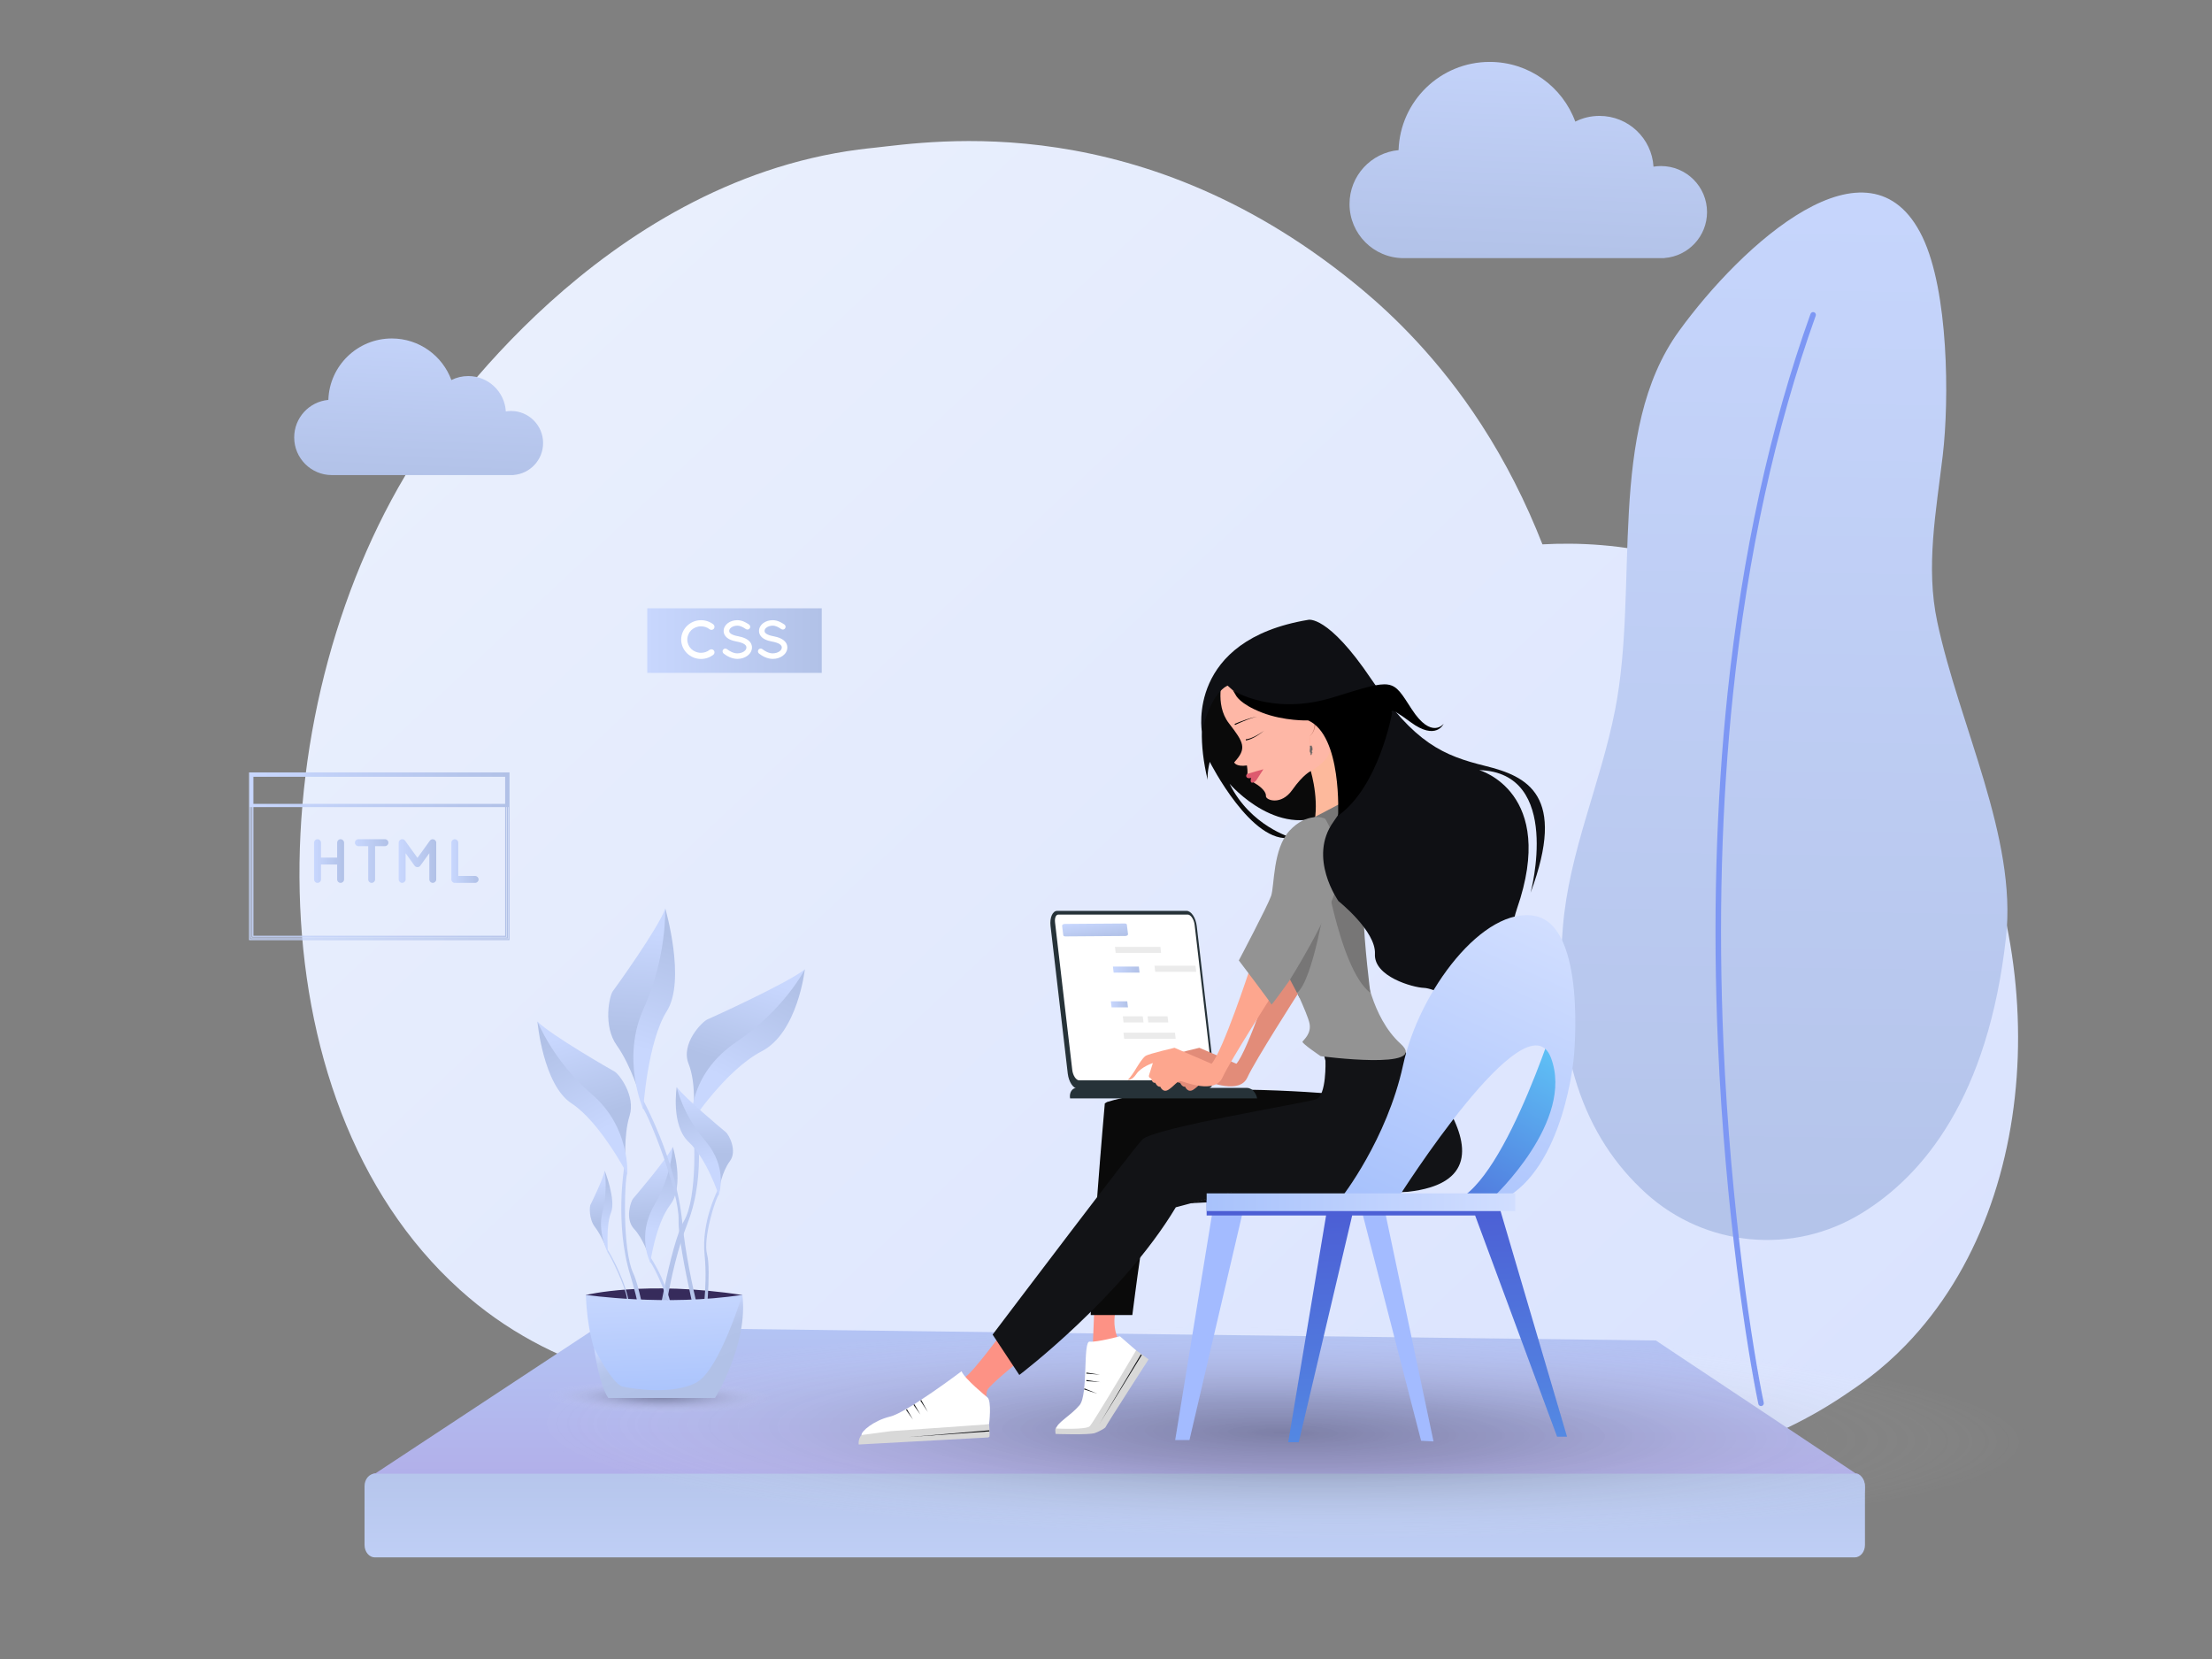 <svg width="2000" height="1500" viewBox="0 0 2000 1500" fill="none" xmlns="http://www.w3.org/2000/svg">
<rect x="0" y="0" width="2000" height="1500" fill="#808080" stroke="none"/>
<g id="svg1-01 1" clip-path="url(#clip0)">
<g id="Group">
<g id="Group_2">
<path id="Vector" d="M1722.94 1216.35C1700.93 1239.03 1681.24 1252.36 1666.17 1262.43C1519.13 1360.61 1351.04 1332.32 1299.08 1322.65C1223.6 1308.6 1158.72 1298.28 1102.16 1256.26C934.602 1317.25 772.006 1289.67 713.966 1278.87C597.816 1257.26 499.776 1242 415.533 1165.9C224.091 992.959 233.412 632.172 379.684 408.684C397.029 382.203 543.069 165.694 776.435 135.201C782.139 134.459 786.406 134.018 790.139 133.624C842.452 128.082 1033.73 96.059 1232.36 262.458C1258.47 284.348 1300.49 323.791 1339.45 383.988C1361.2 417.565 1379.63 453.947 1394.61 492.184C1455.32 488.915 1562.73 496.381 1673.26 588.995C1692.12 604.786 1722.45 633.261 1750.57 676.693C1853.42 835.533 1853.74 1081.54 1722.94 1216.35Z" fill="url(#paint0_linear)"/>
<g id="Group_3">
<path id="Vector_2" d="M1813.77 847.354C1823.77 757.29 1771.62 656.213 1751.58 562.197C1740.99 512.488 1750.53 462.584 1756.55 411.835C1762.53 361.378 1761.83 263.16 1738.11 214.08C1690.31 115.202 1574.57 221.277 1518.01 299.425C1452.37 390.11 1482.2 529.88 1460.36 641.553C1447.2 708.875 1418.72 769.818 1413.1 838.108C1403.77 951.238 1432.36 1028.37 1488.32 1079C1542.01 1127.55 1621.09 1134.89 1682.87 1097.17C1738.67 1063.09 1797.64 992.647 1813.77 847.354Z" fill="url(#paint1_linear)"/>
<path id="Vector_3" d="M1591.23 1271.08C1590.53 1270.77 1589.99 1270.13 1589.82 1269.32C1580.04 1222.74 1559.83 1094.82 1553.32 944.164C1548.54 833.573 1551.46 726.664 1562.01 626.408C1575.21 501.043 1600.43 385.779 1636.99 283.817C1637.46 282.519 1638.89 281.843 1640.19 282.309C1641.5 282.766 1642.16 284.205 1641.69 285.504C1605.28 387.075 1580.14 501.928 1566.99 626.874C1556.46 726.872 1553.54 833.519 1558.31 943.852C1564.8 1094.2 1584.96 1221.82 1594.71 1268.3C1594.99 1269.65 1594.13 1270.97 1592.78 1271.26C1592.24 1271.37 1591.7 1271.3 1591.23 1271.08Z" fill="#7D97F4"/>
</g>
<path id="Vector_4" d="M1677.65 1358.53H339.553C334.86 1358.53 331.02 1352.58 331.02 1345.32C331.02 1338.05 334.86 1332.11 339.553 1332.11L539.926 1199.99L1497.15 1212.02L1677.65 1332.11C1682.34 1332.11 1686.18 1338.05 1686.18 1345.32C1686.18 1352.58 1682.34 1358.53 1677.65 1358.53Z" fill="url(#paint2_linear)"/>
<g id="Group_4">
<path id="Vector_5" d="M1676.93 1408.13H338.908C333.772 1408.13 329.608 1403.11 329.608 1396.91V1343.68C329.608 1337.48 333.772 1332.46 338.908 1332.46H1676.93C1682.07 1332.46 1686.23 1337.48 1686.23 1343.68V1396.91C1686.23 1403.1 1682.07 1408.13 1676.93 1408.13Z" fill="url(#paint3_linear)"/>
</g>
<path id="Vector_6" d="M1268.72 1402.79C1842.98 1402.79 2308.51 1347.74 2308.51 1279.83C2308.51 1211.93 1842.98 1156.88 1268.72 1156.88C694.459 1156.88 228.928 1211.93 228.928 1279.83C228.928 1347.74 694.459 1402.79 1268.72 1402.79Z" fill="url(#paint4_radial)"/>
<path id="Vector_7" d="M612.457 1279.27C698.996 1279.27 769.149 1270.97 769.149 1260.74C769.149 1250.51 698.996 1242.21 612.457 1242.21C525.918 1242.21 455.765 1250.51 455.765 1260.74C455.765 1270.97 525.918 1279.27 612.457 1279.27Z" fill="url(#paint5_radial)"/>
<path id="Vector_8" d="M1180.65 853.707C1180.46 854.268 1164.37 882.155 1164.37 882.155L1174.99 902.193C1189.4 890.963 1201.05 816.649 1201.05 816.649C1201.05 816.649 1180.84 853.145 1180.65 853.707Z" fill="#777676"/>
<path id="Vector_9" d="M1252.89 933.25C1252.89 933.25 1393.82 1064.07 1273.11 1077.55L1074.62 1088.01C1074.62 1088.01 1236.05 1049.48 1242.22 1015.23C1248.4 980.976 1216.96 948.41 1216.96 948.41L1252.89 933.25Z" fill="#121316"/>
<path id="Vector_10" d="M904.402 1207.25C904.402 1207.25 880.446 1239.44 873.708 1244.31C866.97 1249.17 871.462 1267.14 871.462 1267.14L882.692 1278.37L892.424 1276.12C892.424 1276.12 890.553 1261.15 892.799 1256.66C895.045 1252.17 919.375 1232.33 919.375 1232.33L904.402 1207.25Z" fill="#FD9285"/>
<path id="Vector_11" d="M1011.18 1176.93L989.56 1180.3L988.156 1214.27L992.086 1229.43L1012.3 1222.41L1014.83 1217.36C1014.83 1217.36 1001.35 1201.64 1011.18 1176.93Z" fill="#FD9285"/>
<g id="Group_5">
<path id="Vector_12" d="M1204.05 991.643L1202.36 988.836C1202.36 988.836 1064.1 976.659 1001.21 996.311C1000.43 996.555 999.673 997.376 998.93 997.608C998.316 1004.44 986.191 1142 986.191 1189H1023.81C1023.81 1189 1028.3 1153.77 1030.55 1139.17C1032.79 1124.57 1037.85 1064 1037.85 1064L1074.91 1031.75L1208.54 1007.49L1204.05 991.643Z" fill="#0A0A0A"/>
</g>
<path id="Vector_13" d="M1023.72 1218.34L1013.14 1241.41C1013.14 1241.41 984.974 1275.01 984.6 1275.29C984.225 1275.58 976.646 1290 976.646 1290H956.152C953.064 1290 954.479 1296.52 954.479 1296.52C954.479 1296.52 985.092 1297.61 990.145 1295.65C995.198 1293.68 999.713 1290.97 999.713 1290.13C999.713 1289.29 1038.5 1229.06 1038.5 1229.06L1023.72 1218.34Z" fill="#D8D8D8"/>
<path id="Vector_14" d="M1012.58 1208.19C1012.58 1208.19 991.619 1213.8 985.256 1213.05C978.893 1212.3 984.133 1260.97 976.085 1270.51C968.037 1280.06 955.018 1286.75 955.205 1291.61C955.205 1291.61 982.448 1292.97 985.443 1289.41C988.437 1285.86 1008.49 1252.77 1027.21 1220.94L1012.58 1208.19Z" fill="white"/>
<path id="Vector_15" d="M1236.61 956.27L1228.75 939.987L1194.5 944.479L1198.43 959.077C1198.43 959.077 1199.55 990.52 1190.01 993.889C1180.46 997.258 1042.9 1019.72 1032.79 1030.39C1022.69 1041.05 913.947 1184.98 897.477 1206.69L921.621 1243.19C921.621 1243.19 1014.27 1173 1063.11 1091.59L1105.22 1080.36L1204.05 1053.97L1247.28 1020.84L1252.33 987.15L1236.61 956.27Z" fill="#121316"/>
<g id="Group_6">
<path id="Vector_16" d="M1072.82 823.561H955.886C951.689 823.561 948.975 829.731 949.855 837.271L965.428 970.714C966.308 978.254 970.462 984.424 974.66 984.424H1091.59C1095.79 984.424 1098.5 978.254 1097.62 970.714L1082.05 837.271C1081.17 829.731 1077.02 823.561 1072.82 823.561Z" fill="#263238"/>
<path id="Vector_17" d="M975.74 976.808C972.994 976.808 970.077 972.438 969.496 967.457L953.923 834.014C953.683 831.957 953.875 830.11 954.464 828.809C955.016 827.585 955.905 826.913 956.967 826.913H1073.9C1076.64 826.913 1079.56 831.283 1080.14 836.266L1095.72 969.707C1095.96 971.761 1095.76 973.611 1095.18 974.912C1094.61 976.152 1093.75 976.808 1092.67 976.808H975.74Z" fill="white"/>
<path id="Vector_18" d="M1016.97 834.987L962.768 835.365C961.397 835.375 960.203 836.161 960.305 836.988L961.368 845.615C961.444 846.232 962.231 846.668 963.253 846.661L1017.46 846.283C1018.83 846.273 1020.02 845.487 1019.92 844.66L1018.86 836.033C1018.78 835.416 1017.99 834.98 1016.97 834.987Z" fill="url(#paint6_linear)"/>
<path id="Vector_19" d="M1006.9 879.428L1006.26 873.944H1029.69L1030.33 879.428H1006.9Z" fill="url(#paint7_linear)"/>
<path id="Vector_20" d="M1008.73 861.564L1008.09 856.08H1049.17L1049.81 861.564H1008.73Z" fill="#EBEBEB"/>
<path id="Vector_21" d="M1044.5 878.667L1043.86 873.183H1080.93L1081.57 878.667H1044.5Z" fill="#EBEBEB"/>
<path id="Vector_22" d="M1005.03 910.841L1004.39 905.357H1019.22L1019.86 910.841H1005.03Z" fill="url(#paint8_linear)"/>
<path id="Vector_23" d="M1015.85 924.443L1015.21 918.959H1033.27L1033.91 924.443H1015.85Z" fill="#EBEBEB"/>
<path id="Vector_24" d="M1038.24 924.443L1037.6 918.959H1055.66L1056.3 924.443H1038.24Z" fill="#EBEBEB"/>
<path id="Vector_25" d="M1016.43 939.216L1015.79 933.732H1062.34L1062.98 939.216H1016.43Z" fill="#EBEBEB"/>
<path id="Vector_26" d="M1127.41 983.621H973.549C969.352 983.621 966.637 987.905 967.517 993.142H1136.64C1135.76 987.905 1131.61 983.621 1127.41 983.621Z" fill="#263238"/>
</g>
<path id="Vector_27" d="M894.296 1287.73L855.929 1283.05L813.257 1287.54C813.257 1287.54 786.493 1292.88 780.972 1295.96C775.451 1299.05 776.386 1306.07 776.386 1306.07L893.173 1299.71C893.173 1299.71 893.173 1299.71 894.296 1299.33C895.419 1298.96 894.296 1287.73 894.296 1287.73Z" fill="#D8D8D8"/>
<path id="Vector_28" d="M892.705 1263.4C892.705 1263.4 872.211 1246.83 869.404 1239.82C869.404 1239.82 819.994 1277.15 804.834 1280.8C789.674 1284.45 778.398 1294.42 778.959 1297.51L805.395 1294L894.296 1287.73C894.296 1287.73 896.916 1266.49 892.705 1263.4Z" fill="white"/>
<g id="Group_7">
<path id="Vector_29" d="M826.735 1269.66L832.199 1278.95L825.898 1270.21L826.735 1269.66Z" fill="#121316"/>
</g>
<g id="Group_8">
<path id="Vector_30" d="M819.997 1274.15L825.461 1283.44L819.16 1274.7L819.997 1274.15Z" fill="#121316"/>
</g>
<g id="Group_9">
<path id="Vector_31" d="M832.949 1265.84L838.937 1276.7L832.094 1266.36L832.949 1265.84Z" fill="#121316"/>
</g>
<g id="Group_10">
<path id="Vector_32" d="M982.353 1241.01L994.606 1242.9L982.24 1242L982.353 1241.01Z" fill="#121316"/>
</g>
<g id="Group_11">
<path id="Vector_33" d="M982.353 1247.75L994.606 1249.64L982.24 1248.74L982.353 1247.75Z" fill="#121316"/>
</g>
<g id="Group_12">
<path id="Vector_34" d="M980.567 1255.31L992.017 1260.07L980.221 1256.25L980.567 1255.31Z" fill="#121316"/>
</g>
<g id="Group_13">
<path id="Vector_35" d="M894.521 1294.22L821.678 1299.33L894.444 1293.22L894.521 1294.22Z" fill="#121316"/>
</g>
<g id="Group_14">
<path id="Vector_36" d="M1032.37 1225.12L994.15 1287.34L1031.52 1224.6L1032.37 1225.12Z" fill="#121316"/>
</g>
<path id="Vector_37" d="M1152.97 876.834L1152.18 877.14C1152.18 877.14 1128.01 950.617 1117.9 961.799L1084.41 947.363C1084.41 947.363 1061.51 952.676 1058.3 954.652C1055.09 956.628 1048.61 967.841 1048.61 967.841C1048.61 967.841 1044.66 974.177 1042.2 976.222C1042.2 976.222 1045.67 977.449 1049.95 971.03C1054.23 964.611 1064.82 961.157 1064.82 961.157L1061.37 972.138C1061.37 972.138 1060.44 974.266 1063.36 975.16C1063.36 975.16 1063.98 979.532 1067.04 979.018C1067.04 979.018 1068.72 982.976 1071.54 982.555C1071.54 982.555 1073.88 988.562 1079.08 985.179C1084.27 981.796 1087.11 976.89 1090.34 977.528C1093.57 978.166 1120.8 989.621 1127.81 974.218C1134.83 958.815 1173.54 898.484 1173.54 898.484L1179.72 889.741L1152.97 876.834Z" fill="#E28C79"/>
<path id="Vector_38" d="M1130.51 876.834L1129.72 877.14C1129.72 877.14 1105.55 950.617 1095.44 961.799L1061.95 947.363C1061.95 947.363 1039.05 952.676 1035.84 954.652C1032.63 956.628 1026.15 967.841 1026.15 967.841C1026.15 967.841 1022.2 974.177 1019.74 976.222C1019.74 976.222 1023.2 977.449 1027.49 971.03C1031.77 964.611 1042.36 961.157 1042.36 961.157L1038.91 972.138C1038.91 972.138 1037.98 974.266 1040.9 975.16C1040.9 975.16 1041.52 979.532 1044.58 979.018C1044.58 979.018 1046.26 982.976 1049.08 982.555C1049.08 982.555 1051.42 988.562 1056.62 985.179C1061.81 981.796 1064.65 976.89 1067.88 977.528C1071.11 978.166 1098.34 989.621 1105.35 974.218C1112.37 958.815 1151.08 898.484 1151.08 898.484L1157.26 889.741L1130.51 876.834Z" fill="#FDA68E"/>
<path id="Vector_39" d="M1166.05 597.486L1181.77 564.546C1181.77 564.546 1060.12 572.22 1091.94 705.29C1091.94 705.29 1091.19 699.301 1093.81 688.82C1093.81 688.82 1131.99 764.432 1167.55 757.32C1167.55 757.32 1130.49 746.839 1111.77 708.659C1111.77 708.659 1158.56 763.31 1206.85 731.867L1214.34 702.296L1217.33 670.105L1166.05 597.486Z" fill="#0A0A0A"/>
<path id="Vector_40" d="M1206.91 675.25L1201.12 669.354L1184.06 693.498C1184.06 693.498 1192.63 718.589 1188.65 742.382C1188.58 742.792 1188.09 743.131 1188.01 743.54C1183.52 767.684 1221 737.574 1221 737.574V689.568L1206.91 675.25Z" fill="#FDB99C"/>
<path id="Vector_41" d="M1199.55 642.985L1107.19 611H1106.07C1106.07 611 1097.64 636.528 1111.12 653.934C1124.59 671.34 1127.68 676.664 1115.89 689.297C1115.89 689.297 1117.3 693.503 1127.4 692.099C1127.4 692.099 1128.6 699.115 1127.47 700.519C1126.35 701.923 1133.86 701.149 1133.86 701.149L1135.05 700.833C1135.05 700.833 1128.34 704.447 1134.51 708.097C1140.69 711.747 1144.9 716.145 1144.62 719.794C1144.34 723.444 1158.28 728.595 1168.39 714.277C1178.5 699.959 1185.23 697.15 1185.23 697.15C1185.23 697.15 1198.43 690.13 1201.8 681.147C1205.17 672.164 1205.73 665.154 1205.73 665.154L1199.55 642.985Z" fill="#FEB7A6"/>
<g id="Group_15">
<path id="Vector_42" d="M1116.25 654.573C1116.25 654.573 1117.49 654.038 1119.36 653.292C1120.3 652.914 1121.4 652.485 1122.58 652.047C1123.76 651.59 1125.03 651.152 1126.3 650.708C1127.56 650.242 1128.86 649.887 1130.06 649.497C1130.66 649.296 1131.26 649.162 1131.82 649.015C1132.38 648.872 1132.91 648.736 1133.4 648.611C1133.88 648.468 1134.34 648.415 1134.74 648.344C1135.15 648.278 1135.5 648.22 1135.79 648.172C1136.37 648.077 1136.7 648.022 1136.7 648.022C1136.7 648.022 1136.37 648.092 1135.8 648.214C1135.51 648.275 1135.16 648.349 1134.76 648.434C1134.37 648.523 1133.91 648.597 1133.43 648.762C1132.95 648.909 1132.43 649.069 1131.88 649.238C1131.33 649.411 1130.75 649.57 1130.16 649.799C1128.98 650.244 1127.71 650.655 1126.47 651.178C1125.23 651.679 1123.99 652.172 1122.84 652.682C1121.68 653.173 1120.61 653.649 1119.69 654.069C1117.86 654.896 1116.66 655.484 1116.66 655.484L1116.25 654.573Z" fill="black"/>
</g>
<g id="Group_16">
<path id="Vector_43" d="M1126.37 668.455C1126.37 668.455 1126.67 668.444 1127.14 668.371C1127.37 668.35 1127.67 668.278 1128.02 668.203C1128.36 668.124 1128.75 668.059 1129.16 667.916C1129.58 667.788 1130.03 667.65 1130.51 667.503C1130.98 667.335 1131.47 667.128 1131.98 666.929C1132.49 666.724 1133.03 666.534 1133.54 666.263C1134.06 666.009 1134.59 665.751 1135.11 665.494C1135.65 665.249 1136.17 664.968 1136.66 664.665C1137.16 664.373 1137.66 664.086 1138.14 663.807C1138.61 663.521 1139.09 663.276 1139.51 662.987C1139.93 662.702 1140.32 662.432 1140.69 662.184C1142.16 661.187 1143.14 660.523 1143.14 660.523C1143.14 660.523 1142.19 661.239 1140.78 662.312C1140.42 662.581 1140.04 662.872 1139.64 663.18C1139.23 663.492 1138.77 663.762 1138.31 664.075C1137.84 664.38 1137.36 664.695 1136.87 665.015C1136.39 665.347 1135.88 665.657 1135.35 665.933C1134.83 666.222 1134.31 666.511 1133.8 666.795C1133.3 667.097 1132.76 667.32 1132.25 667.556C1131.74 667.786 1131.25 668.024 1130.78 668.222C1130.29 668.399 1129.84 668.567 1129.41 668.722C1128.99 668.891 1128.58 668.984 1128.23 669.085C1127.87 669.183 1127.56 669.275 1127.28 669.317C1126.73 669.429 1126.44 669.453 1126.44 669.453L1126.37 668.455Z" fill="black"/>
</g>
<g id="Group_17">
<path id="Vector_44" d="M1189.43 651.931C1189.43 651.931 1189.51 652.96 1189.4 654.451C1189.34 655.199 1189.26 656.072 1189.07 656.991C1188.9 657.914 1188.62 658.877 1188.3 659.82C1188.1 660.279 1187.94 660.754 1187.71 661.188C1187.48 661.62 1187.29 662.065 1187.01 662.445C1186.75 662.834 1186.52 663.222 1186.23 663.538C1185.95 663.858 1185.72 664.194 1185.43 664.431C1185.16 664.683 1184.91 664.913 1184.69 665.118C1184.44 665.292 1184.23 665.443 1184.05 665.568C1183.7 665.814 1183.5 665.955 1183.5 665.955C1183.5 665.955 1183.69 665.802 1184.03 665.534C1184.19 665.4 1184.4 665.236 1184.63 665.049C1184.83 664.833 1185.07 664.59 1185.32 664.324C1185.59 664.075 1185.79 663.727 1186.05 663.399C1186.31 663.075 1186.51 662.679 1186.74 662.286C1186.98 661.902 1187.14 661.454 1187.34 661.023C1187.54 660.589 1187.66 660.116 1187.83 659.664C1188.08 658.731 1188.29 657.786 1188.39 656.884C1188.52 655.987 1188.54 655.139 1188.56 654.418C1188.57 652.961 1188.44 652.029 1188.44 652.029L1189.43 651.931Z" fill="#C4796A"/>
</g>
<path id="Vector_45" d="M1266.37 943.73C1239.42 919.399 1234.18 874.855 1234.18 874.855L1218.83 816.461L1207.6 794.002L1178.78 838.92L1166.05 883.09C1166.05 883.09 1182.15 916.03 1184.02 925.388C1185.89 934.746 1178.4 940.361 1177.66 941.858C1176.91 943.355 1194.13 954.959 1194.13 954.959C1194.13 954.959 1293.32 968.061 1266.37 943.73Z" fill="#939393"/>
<path id="Vector_46" d="M1178.4 849.215C1178.22 849.776 1162.12 877.663 1162.12 877.663L1172.74 897.701C1187.15 886.471 1198.8 812.157 1198.8 812.157C1198.8 812.157 1178.59 848.654 1178.4 849.215Z" fill="#777676"/>
<path id="Vector_47" d="M1232.68 823.948C1231.93 792.88 1211.72 726.625 1211.72 726.625L1182.52 741.972L1194.87 769.297C1194.87 769.297 1209.85 875.604 1239.04 897.688C1239.04 897.689 1233.43 855.017 1232.68 823.948Z" fill="#777676"/>
<path id="Vector_48" d="M1198.24 740.475C1197.12 738.978 1181.4 734.486 1166.05 750.956C1150.7 767.426 1152.39 801.021 1149.3 810.005C1146.21 818.989 1120.1 868.399 1120.1 868.399C1120.1 868.399 1149.58 907.141 1149.58 908.264C1149.58 909.387 1165.68 886.834 1165.68 886.834C1165.68 886.834 1201.99 829.189 1209.1 799.618C1216.21 770.047 1199.37 741.973 1198.24 740.475Z" fill="#939393"/>
<path id="Vector_49" d="M1343.1 692.563C1305.3 683.205 1279.09 672.35 1239.79 613.956C1200.49 555.562 1182.89 560.428 1182.89 560.428C1072.47 578.77 1086.69 661.494 1086.69 661.494C1095.68 624.436 1110 619.945 1110 619.945C1153.14 660.746 1195.9 631.736 1204.89 632.017C1213.87 632.298 1234.36 662.618 1235.49 666.548C1236.61 670.478 1229.31 710.343 1205.73 742.909C1182.15 775.475 1210.22 814.778 1210.22 814.778C1210.22 814.778 1244.28 841.916 1243.16 862.504C1242.04 883.091 1277.6 892.824 1287.33 893.198C1297.06 893.572 1316.15 904.802 1316.15 904.802C1310.54 894.321 1317.65 878.6 1317.65 878.6C1319.52 891.327 1346.1 912.663 1346.1 912.663C1333 884.215 1337.11 849.403 1337.11 849.403C1339.36 864.75 1348.34 879.349 1348.34 879.349C1344.23 856.141 1353.58 837.051 1353.58 837.051C1352.84 846.035 1368.18 864.002 1368.18 864.002C1362.19 848.655 1371.55 821.704 1371.55 821.704C1408.24 716.146 1337.49 696.307 1337.49 696.307C1413.1 698.553 1383.9 807.105 1383.9 807.105C1416.85 718.765 1380.91 701.92 1343.1 692.563Z" fill="#0F1014"/>
<path id="Vector_50" d="M1276.47 641.281C1258.51 613.581 1261.13 613.207 1205.73 630.426C1150.33 647.645 1114.77 624.156 1114.77 624.156L1117.39 628.554C1117.39 628.554 1120.76 636.415 1140.97 644.275C1161.18 652.136 1182.89 651.387 1182.89 651.387C1213.59 665.237 1209.84 737.48 1209.84 737.48C1246.53 711.652 1258.51 645.398 1258.51 645.398C1259.63 645.398 1252.14 635.666 1275.35 652.884C1298.56 670.103 1305.3 654.381 1305.3 654.381C1305.3 654.381 1294.44 668.98 1276.47 641.281Z" fill="black"/>
<path id="Vector_51" d="M1128.03 699.639C1125.93 700.341 1126.03 704.763 1131.23 703.359C1131.23 703.359 1129.02 709.991 1134.63 706.763L1135.89 705.535L1142.33 695.51C1142.33 695.51 1130.14 698.938 1128.03 699.639Z" fill="#DD5A6E"/>
<g id="Group_18">
<g id="Group_19">
<path id="Vector_52" d="M1184.37 667.951C1184.37 669.168 1184.37 670.384 1184.37 671.601C1184.37 671.731 1184.36 674.101 1184.39 674.101C1184.42 674.101 1184.42 671.731 1184.42 671.601C1184.42 670.384 1184.42 669.168 1184.42 667.951C1184.42 667.821 1184.42 665.451 1184.39 665.451C1184.36 665.451 1184.37 667.821 1184.37 667.951Z" fill="#FE5E22"/>
</g>
</g>
<g id="Group_20">
<g id="Group_21">
<g id="Group_22">
<g id="Group_23">
<g id="Group_24">
<path id="Vector_53" d="M1184.85 682.83C1184.94 682.835 1185.13 682.832 1185.09 682.82L1184.76 682.811L1184.85 682.83Z" fill="#676362"/>
<path id="Vector_54" d="M1185.46 682.746C1185.3 682.731 1185.02 682.714 1184.72 682.724C1185.04 682.739 1184.9 682.742 1185.28 682.758C1185.32 682.771 1185.18 682.78 1185.05 682.778C1185.14 682.782 1184.98 682.797 1185.19 682.804C1185.44 682.788 1185.46 682.767 1185.24 682.746C1185.32 682.741 1185.4 682.745 1185.46 682.746Z" fill="#676362"/>
<path id="Vector_55" d="M1185.98 681.525L1185.94 681.533C1185.96 681.531 1185.97 681.528 1185.98 681.525Z" fill="#676362"/>
<path id="Vector_56" d="M1186.16 680.769C1186.17 680.775 1186.2 680.777 1186.23 680.777C1186.21 680.772 1186.19 680.768 1186.16 680.769Z" fill="#676362"/>
<path id="Vector_57" d="M1186.53 680.64C1186.52 680.643 1186.51 680.645 1186.5 680.648C1186.53 680.644 1186.55 680.641 1186.53 680.64Z" fill="#676362"/>
<path id="Vector_58" d="M1185.98 681.525L1186.08 681.505C1185.98 681.504 1186 681.515 1185.98 681.525Z" fill="#676362"/>
<path id="Vector_59" d="M1184.67 682.578C1184.68 682.582 1184.71 682.586 1184.75 682.589C1184.74 682.586 1184.73 682.582 1184.72 682.579C1184.7 682.578 1184.68 682.578 1184.67 682.578Z" fill="#676362"/>
<path id="Vector_60" d="M1186.25 681.859V681.865C1186.29 681.867 1186.33 681.868 1186.38 681.87L1186.25 681.859Z" fill="#676362"/>
<path id="Vector_61" d="M1186.3 682.115C1186.31 682.109 1186.03 682.107 1185.91 682.105C1186.02 682.108 1186.08 682.113 1186.1 682.118C1186.15 682.117 1186.22 682.117 1186.3 682.115Z" fill="#676362"/>
<path id="Vector_62" d="M1185.8 682.521L1185.84 682.528C1185.83 682.526 1185.82 682.523 1185.8 682.521Z" fill="#676362"/>
<path id="Vector_63" d="M1186.31 681.676C1186.35 681.676 1186.39 681.675 1186.41 681.674C1186.37 681.673 1186.34 681.674 1186.31 681.676Z" fill="#676362"/>
<path id="Vector_64" d="M1184.2 674.518C1184.22 674.518 1184.23 674.518 1184.25 674.518C1184.22 674.516 1184.2 674.516 1184.2 674.518Z" fill="#676362"/>
<path id="Vector_65" d="M1185.59 674.221L1185.6 674.225C1185.66 674.225 1185.71 674.226 1185.76 674.226L1185.59 674.221Z" fill="#676362"/>
<path id="Vector_66" d="M1186.89 680.403C1186.88 680.403 1186.88 680.404 1186.88 680.404C1186.91 680.411 1186.91 680.407 1186.89 680.403Z" fill="#676362"/>
<path id="Vector_67" d="M1186.68 678.233C1186.43 678.258 1186.36 678.193 1186.08 678.23C1186.19 678.227 1186.52 678.264 1186.68 678.233Z" fill="#676362"/>
<path id="Vector_68" d="M1184.7 682.571C1184.7 682.568 1184.7 682.564 1184.7 682.561C1184.69 682.565 1184.69 682.569 1184.7 682.571Z" fill="#676362"/>
<path id="Vector_69" d="M1186.08 678.23C1186.08 678.23 1186.07 678.23 1186.07 678.23L1186.05 678.234C1186.06 678.233 1186.07 678.232 1186.08 678.23Z" fill="#676362"/>
<path id="Vector_70" d="M1186.72 679.859C1186.67 679.86 1186.63 679.862 1186.59 679.865C1186.62 679.864 1186.66 679.863 1186.72 679.859Z" fill="#676362"/>
<path id="Vector_71" d="M1186.32 680.264L1186.35 680.254C1186.33 680.258 1186.32 680.262 1186.32 680.264Z" fill="#676362"/>
<path id="Vector_72" d="M1186.32 679.648C1186.34 679.643 1186.38 679.641 1186.34 679.633C1186.33 679.634 1186.32 679.634 1186.31 679.635C1186.35 679.638 1186.36 679.642 1186.32 679.648Z" fill="#676362"/>
<path id="Vector_73" d="M1186.32 679.429C1186.3 679.43 1186.28 679.432 1186.26 679.433C1186.27 679.435 1186.27 679.438 1186.28 679.44L1186.32 679.429Z" fill="#676362"/>
<path id="Vector_74" d="M1184.33 675.184C1184.41 675.179 1184.5 675.176 1184.58 675.174C1184.38 675.177 1184.31 675.145 1184.33 675.184Z" fill="#676362"/>
<path id="Vector_75" d="M1184.82 682.578C1184.75 682.577 1184.72 682.575 1184.7 682.571C1184.71 682.574 1184.71 682.576 1184.72 682.578C1184.76 682.579 1184.8 682.579 1184.82 682.578Z" fill="#676362"/>
<path id="Vector_76" d="M1184.1 679.639L1184.15 679.604C1184.12 679.614 1184.1 679.627 1184.1 679.639Z" fill="#676362"/>
<path id="Vector_77" d="M1184.37 676.757L1184.34 676.749C1184.33 676.752 1184.34 676.755 1184.37 676.757Z" fill="#676362"/>
<path id="Vector_78" d="M1184.1 679.501C1184.2 679.495 1184.26 679.488 1184.3 679.481C1184.27 679.48 1184.26 679.478 1184.22 679.477L1184.1 679.501Z" fill="#676362"/>
<path id="Vector_79" d="M1183.92 674.944C1183.91 674.977 1184.28 674.96 1184.49 674.967C1184.6 675.007 1184.22 674.985 1184.03 674.999C1184.13 675.024 1184.47 675.043 1184.45 675.061C1184.39 675.062 1184.37 675.066 1184.3 675.062C1184.59 675.088 1184.31 675.14 1184.68 675.17C1184.65 675.172 1184.62 675.173 1184.59 675.174C1184.77 675.169 1184.96 675.168 1185.09 675.169C1185.1 675.184 1185.33 675.197 1185.09 675.202C1185.09 675.193 1185 675.192 1184.92 675.188L1185.03 675.204C1184.68 675.218 1184.9 675.183 1184.65 675.183C1184.76 675.213 1185.05 675.249 1184.95 675.272C1184.61 675.277 1184.84 675.217 1184.53 675.249L1184.66 675.213C1184.13 675.241 1184.7 675.191 1184.13 675.216C1184.03 675.263 1184.3 675.269 1184.2 675.316C1184.39 675.327 1184.48 675.312 1184.67 675.323C1185.01 675.39 1183.82 675.376 1184.27 675.425C1184.49 675.438 1184.92 675.443 1184.7 675.478L1184.31 675.466C1184.28 675.512 1184.87 675.492 1184.61 675.54C1184.46 675.531 1184.48 675.504 1184.43 675.511C1184.13 675.542 1184.65 675.533 1184.65 675.557L1184.31 675.562C1184.37 675.611 1184.61 675.665 1184.67 675.719C1184.57 675.716 1184.46 675.707 1184.36 675.719C1184.53 675.787 1184.32 675.865 1184.12 675.931L1184.41 675.956C1184.41 675.962 1184.28 675.967 1184.22 675.961C1184.11 675.987 1184.41 675.962 1184.52 675.975C1184.54 675.99 1184.35 675.994 1184.27 675.985C1184.52 676.03 1184.8 676.114 1184.49 676.162L1184.4 676.153C1184.28 676.19 1185 676.195 1184.73 676.229L1184.68 676.222C1184.55 676.303 1184.82 676.392 1184.38 676.453C1184.8 676.465 1184.19 676.533 1184.78 676.538C1184.49 676.584 1184.38 676.571 1184.18 676.636C1184.16 676.653 1184.55 676.662 1184.61 676.683L1184.31 676.684L1184.63 676.713L1184.26 676.729L1184.34 676.749C1184.36 676.741 1184.48 676.732 1184.56 676.733C1184.7 676.764 1184.35 676.81 1184.19 676.81L1184.45 676.884C1184.33 676.882 1184.29 676.87 1184.21 676.86C1184.52 676.9 1183.88 676.867 1184.17 676.904C1184.24 676.899 1184.36 676.907 1184.42 676.907C1184.23 676.925 1184.23 676.966 1184.31 676.997L1184.1 676.991C1184.04 677.046 1184.2 677.107 1184.19 677.169C1184.29 677.147 1184.66 677.152 1184.7 677.17L1184.37 677.177C1184.57 677.189 1184.49 677.158 1184.74 677.182C1184.7 677.205 1184.37 677.198 1184.27 677.184L1184.38 677.212C1184.28 677.214 1184.23 677.207 1184.11 677.205C1184.31 677.217 1183.78 677.253 1184.13 677.27L1184.03 677.272C1184.03 677.334 1184.14 677.362 1184.16 677.412C1184.44 677.413 1184.38 677.433 1184.6 677.448C1184.51 677.485 1184.29 677.526 1184.32 677.571C1184.46 677.602 1184.56 677.58 1184.72 677.594C1184.47 677.596 1184.49 677.641 1184.31 677.618C1184.35 677.672 1184.36 677.686 1184.56 677.754C1184.67 677.747 1184.72 677.738 1184.8 677.743C1184.85 677.755 1184.7 677.771 1184.57 677.769L1184.55 677.766C1184.93 677.842 1183.8 677.941 1184.33 678.002L1184.31 677.999L1184.59 678.062C1184.54 678.091 1184.39 678.045 1184.24 678.066C1184.66 678.134 1184.17 678.173 1184.46 678.229C1183.7 678.272 1184.51 678.382 1184.03 678.44L1184.21 678.437C1184.38 678.452 1184.1 678.455 1184.06 678.466C1184.2 678.464 1184.22 678.45 1184.32 678.459C1184.54 678.586 1184.06 678.722 1183.9 678.853C1183.85 678.901 1184.82 678.88 1184.4 678.94L1184.07 678.923C1184.46 679.019 1184.05 679.12 1184.39 679.215C1184.31 679.209 1184.21 679.209 1184.21 679.2C1183.97 679.22 1184.2 679.274 1184.4 679.274C1184.38 679.289 1184.22 679.277 1184.12 679.287C1183.98 679.307 1184.43 679.337 1184.19 679.348C1184.15 679.35 1184.11 679.342 1184.09 679.339C1184.21 679.352 1184.06 679.4 1184.34 679.387C1184.21 679.422 1184.46 679.455 1184.3 679.483C1184.61 679.501 1184.15 679.544 1184.59 679.55C1184.14 679.547 1184.22 679.612 1184.44 679.635C1184.3 679.627 1184.29 679.654 1184.11 679.646C1184.11 679.672 1184.2 679.695 1184.43 679.691C1183.89 679.738 1184.87 679.786 1184.17 679.812C1184.41 679.888 1184.58 679.958 1184.69 680.027C1184.23 680.025 1184.64 679.951 1184.17 679.954C1184.35 680.019 1184.74 680.056 1184.63 680.12C1184.57 680.137 1184.43 680.111 1184.36 680.105C1184.54 680.17 1184.32 680.23 1184.56 680.288C1184.52 680.288 1184.47 680.282 1184.44 680.276C1184.45 680.287 1184.37 680.302 1184.58 680.301L1184.52 680.29C1184.82 680.272 1185.15 680.335 1185.3 680.337C1184.71 680.318 1185.15 680.394 1184.41 680.363C1184.45 680.37 1184.55 680.38 1184.69 680.378C1184.65 680.389 1184.57 680.393 1184.41 680.381C1184.52 680.422 1184.74 680.407 1184.73 680.444C1184.64 680.444 1184.6 680.436 1184.48 680.433C1184.67 680.452 1184.87 680.47 1184.78 680.502C1184.72 680.5 1184.64 680.504 1184.65 680.494C1184.68 680.547 1185.16 680.585 1184.98 680.644C1184.54 680.627 1184.83 680.664 1184.46 680.667L1184.57 680.699L1184.75 680.686C1184.75 680.714 1185.02 680.738 1184.9 680.762L1184.74 680.741L1184.81 680.793L1184.95 680.764C1185.15 680.792 1185.43 680.761 1185.32 680.798C1185.29 680.79 1185.32 680.826 1185.1 680.84C1185.1 680.84 1185.1 680.84 1185.1 680.84C1185.22 680.854 1185.34 680.868 1185.25 680.888C1185.13 680.893 1184.84 680.884 1184.76 680.887C1185.07 680.9 1184.84 680.952 1185.18 680.969C1185.1 680.963 1184.9 680.963 1184.86 680.965L1185.11 680.976C1185.03 680.989 1184.99 680.991 1184.84 680.989C1184.79 681.028 1185.31 680.977 1185.11 681.023C1185.09 681.019 1185.05 681.021 1185.01 681.014C1184.9 681.06 1185.17 681.103 1185.05 681.145C1184.67 681.157 1184.95 681.108 1184.64 681.122C1184.7 681.183 1185.09 681.248 1185 681.307L1185.04 681.296C1185.57 681.304 1184.78 681.34 1185.03 681.37C1184.99 681.363 1184.73 681.36 1184.79 681.362C1184.71 681.402 1184.92 681.444 1185.09 681.505L1184.95 681.497C1184.83 681.521 1184.89 681.56 1184.82 681.585C1184.96 681.593 1184.94 681.607 1185.14 681.598C1184.36 681.677 1185.55 681.749 1184.91 681.819C1184.9 681.811 1184.79 681.799 1184.79 681.806L1184.91 681.866C1185.14 681.861 1185.05 681.858 1185.23 681.846C1185.37 681.854 1185.47 681.87 1185.47 681.885C1185.32 681.858 1185.1 681.885 1184.97 681.897C1185.05 681.895 1185.12 681.899 1185.19 681.898C1184.78 681.929 1185.66 681.903 1185.38 681.946L1185.26 681.944C1185.32 681.96 1185.48 681.975 1185.45 681.992C1185.18 681.999 1185.33 681.975 1185.11 681.974C1185.12 681.998 1185.61 682.022 1185.34 682.044C1185.27 682.034 1185.27 682.019 1185.19 682.009C1184.88 682.033 1184.96 682.036 1184.91 682.053L1184.92 682.051L1184.78 682.092L1184.86 682.082C1185.56 682.112 1184.99 682.144 1185.44 682.184C1185.01 682.144 1185.19 682.177 1184.89 682.174C1184.81 682.184 1184.71 682.2 1184.63 682.196C1184.87 682.215 1184.44 682.228 1184.79 682.255C1184.7 682.256 1184.78 682.276 1184.54 682.271C1184.62 682.296 1184.71 682.265 1184.83 682.267C1185.16 682.306 1184.43 682.358 1184.88 682.413C1185.07 682.461 1185.4 682.47 1185.56 682.514C1185.41 682.529 1185.21 682.502 1185.21 682.502C1185.07 682.526 1185.09 682.544 1185.2 682.567C1185.12 682.562 1185.05 682.567 1184.94 682.574C1184.96 682.592 1185.29 682.586 1185.15 682.61C1185.04 682.606 1184.87 682.601 1184.76 682.592C1184.85 682.614 1185.03 682.635 1185.12 682.657C1184.95 682.663 1184.86 682.644 1184.75 682.636C1184.82 682.661 1184.9 682.701 1185.17 682.709L1185.27 682.693C1185.28 682.702 1185.04 682.698 1184.99 682.691C1184.78 682.67 1185.08 682.66 1185.18 682.659L1185.24 682.675C1185.81 682.659 1185.15 682.611 1185.18 682.579L1185.6 682.592L1185.25 682.559C1185.36 682.552 1185.59 682.547 1185.66 682.563C1185.86 682.54 1185.51 682.543 1185.74 682.523C1185.77 682.521 1185.79 682.522 1185.81 682.524L1185.69 682.502C1185.77 682.506 1185.98 682.498 1185.92 682.512C1186.16 682.472 1185.61 682.447 1185.92 682.432L1185.95 682.435C1185.81 682.379 1185.64 682.43 1185.28 682.388L1186.04 682.36L1185.73 682.355C1185.74 682.349 1185.77 682.338 1185.89 682.34C1185.68 682.319 1185.76 682.344 1185.56 682.331C1185.84 682.303 1185.43 682.255 1185.91 682.248C1185.68 682.238 1185.74 682.275 1185.57 682.245C1186.1 682.237 1185.48 682.211 1185.72 682.185C1185.99 682.193 1185.85 682.217 1186.09 682.191C1185.63 682.176 1186.19 682.142 1186.1 682.12C1185.74 682.119 1185.95 682.074 1185.83 682.038C1185.95 682.04 1186.03 681.971 1186.16 681.937L1186.22 681.938C1185.86 681.932 1185.93 681.897 1185.85 681.872C1186.07 681.873 1186.16 681.877 1186.25 681.891L1186.25 681.868C1186.13 681.862 1186.07 681.855 1186.03 681.84L1186.3 681.846C1186.29 681.815 1185.98 681.783 1186.16 681.743C1185.91 681.741 1185.45 681.775 1185.28 681.732C1185.42 681.73 1185.66 681.729 1185.71 681.74C1185.69 681.736 1185.6 681.727 1185.66 681.72L1185.89 681.737C1185.99 681.719 1185.69 681.727 1185.72 681.713C1185.91 681.713 1185.86 681.702 1186.01 681.704C1186.03 681.708 1185.93 681.717 1186.01 681.722C1186.05 681.705 1186.16 681.685 1186.31 681.679C1186.2 681.68 1186.05 681.679 1186.02 681.667C1186.01 681.636 1186.26 681.656 1186.36 681.638C1186.22 681.63 1186.36 681.61 1186.07 681.61C1186.07 681.601 1186.21 681.599 1186.29 681.596C1186.16 681.58 1186.25 681.52 1185.94 681.539L1185.92 681.543C1185.91 681.542 1185.91 681.541 1185.9 681.54C1185.61 681.487 1186.07 681.43 1185.94 681.377H1186.04C1185.93 681.346 1185.98 681.307 1185.76 681.284C1185.76 681.275 1185.94 681.262 1186.06 681.266C1185.99 681.242 1185.88 681.239 1186.04 681.204C1186.21 681.228 1186.19 681.196 1186.17 681.229C1186.25 681.198 1186.41 681.191 1186.14 681.157C1186.39 681.168 1186.46 681.133 1186.38 681.119L1186.2 681.141C1186.17 681.124 1186.19 681.11 1186.21 681.095L1186.54 681.103C1186.95 681.039 1185.85 680.988 1186.53 680.939C1186.3 680.922 1186.37 680.974 1186.09 680.959C1186.14 680.93 1186.62 680.899 1186.62 680.89C1186.8 680.85 1186.13 680.852 1186.26 680.81C1186.14 680.815 1185.82 680.82 1185.71 680.789C1185.76 680.76 1186.21 680.753 1186.3 680.771C1186.31 680.778 1186.28 680.781 1186.24 680.781C1186.28 680.791 1186.33 680.803 1186.46 680.791L1186.34 680.787C1186.46 680.772 1186.45 680.732 1186.64 680.741C1186.53 680.719 1186.45 680.731 1186.39 680.748C1186.56 680.71 1186.39 680.689 1186.51 680.65C1186.44 680.656 1186.3 680.662 1186.3 680.656C1186.45 680.599 1186.08 680.631 1186.03 680.592C1186.21 680.57 1186.46 680.6 1186.31 680.561C1186.43 680.537 1186.62 680.556 1186.72 680.565C1186.49 680.53 1186.87 680.499 1186.91 680.479L1187.01 680.498C1186.95 680.487 1186.95 680.478 1186.95 680.468L1186.71 680.479C1186.76 680.468 1186.76 680.459 1186.86 680.459C1186.7 680.448 1186.46 680.468 1186.25 680.445C1186.37 680.43 1186.12 680.401 1186.44 680.395C1186.33 680.441 1186.75 680.39 1186.8 680.429C1186.76 680.421 1186.77 680.412 1186.81 680.401C1186.84 680.399 1186.87 680.403 1186.89 680.406C1187.17 680.362 1186.54 680.386 1186.54 680.34C1186.72 680.346 1186.88 680.329 1186.84 680.322C1186.84 680.34 1186.55 680.331 1186.41 680.314C1186.55 680.285 1186.31 680.282 1186.32 680.267L1186.26 680.284C1186.08 680.278 1186.1 680.263 1186.05 680.243C1186.19 680.241 1186.14 680.261 1186.2 680.254C1185.89 680.231 1186.53 680.203 1186.32 680.171C1186.44 680.156 1186.65 680.17 1186.73 680.157C1186.5 680.122 1186.97 680.119 1186.78 680.082C1186.55 680.093 1186.6 680.095 1186.37 680.068L1186.54 680.129L1186.19 680.09C1186.19 680.108 1186.34 680.129 1186.3 680.14C1186.11 680.121 1186.17 680.123 1185.97 680.132C1186.33 680.107 1185.76 680.082 1186 680.053L1186.59 680.054C1186.86 680.01 1186.29 679.976 1186.44 679.919L1186.33 679.937C1186.1 679.929 1186.3 679.902 1186.21 679.883C1186.4 679.885 1186.48 679.873 1186.6 679.865C1186.45 679.866 1186.61 679.823 1186.22 679.818L1186.48 679.793C1186.58 679.747 1185.91 679.741 1185.98 679.696C1186.2 679.709 1186.34 679.689 1186.49 679.719C1186.49 679.704 1186.53 679.691 1186.39 679.691C1186.52 679.682 1186.13 679.65 1186.31 679.636C1186.23 679.63 1186.02 679.628 1186.04 679.611C1186.08 679.609 1186.13 679.611 1186.13 679.611C1186.04 679.611 1186 679.585 1185.78 679.6C1186.4 679.555 1185.74 679.473 1186.27 679.433C1186.2 679.401 1186.14 679.362 1186.12 679.333C1186.18 679.335 1186.22 679.333 1186.2 679.339C1186.38 679.299 1185.63 679.314 1185.84 679.268C1186.16 679.245 1186.01 679.292 1186.13 679.278C1186.78 679.272 1186.04 679.223 1186.42 679.192L1186.46 679.2C1186.68 679.176 1186.21 679.142 1186.26 679.104C1186.26 679.104 1186.32 679.106 1186.36 679.104C1186.03 679.078 1185.92 679.028 1185.82 678.991C1186.08 679.003 1185.96 679.008 1186.22 679.001C1186.18 678.984 1185.8 679.006 1185.73 678.973C1185.87 678.962 1185.99 678.938 1186.27 678.935L1186.28 678.966C1186.64 678.95 1186.27 678.925 1186.33 678.909L1186.49 678.911C1186.44 678.863 1186.05 678.862 1186.07 678.811L1185.95 678.816C1185.57 678.788 1186.17 678.792 1185.88 678.764L1186.28 678.755C1186.18 678.736 1185.9 678.69 1185.82 678.657C1186.12 678.676 1186.26 678.715 1186.44 678.739C1186.44 678.721 1186.41 678.676 1186.21 678.667C1186.25 678.674 1186.35 678.684 1186.29 678.691C1185.98 678.668 1185.83 678.639 1185.83 678.602C1186.6 678.609 1186.03 678.506 1186.62 678.48C1186.34 678.415 1186.74 678.351 1186.69 678.275C1186.1 678.302 1186.68 678.253 1186.07 678.258C1186.03 678.24 1186.04 678.234 1186.08 678.232L1186.44 678.179C1186.62 678.166 1186.58 678.196 1186.71 678.194C1186.76 678.155 1186.97 678.178 1187.14 678.152C1186.92 678.157 1186.82 678.139 1186.91 678.117L1186.62 678.148C1186.3 678.094 1187.14 678.101 1186.81 678.047L1187.01 678.064C1186.89 678.036 1187.01 677.961 1186.52 677.934C1186.59 677.929 1186.76 677.923 1186.8 677.935C1186.88 677.868 1186.28 677.787 1186.58 677.735L1186.73 677.74C1186.69 677.728 1186.45 677.718 1186.6 677.703C1186.66 677.704 1186.75 677.708 1186.76 677.702C1186.71 677.695 1186.5 677.669 1186.58 677.653L1186.75 677.667C1186.95 677.602 1186.34 677.567 1186.24 677.513C1186.68 677.513 1186.82 677.462 1186.9 677.436L1186.96 677.437C1187.01 677.361 1186.59 677.308 1186.42 677.238C1186.9 677.194 1186.62 677.091 1186.89 677.021C1186.81 677.032 1186.54 677.019 1186.5 677.007C1186.59 676.991 1186.2 676.962 1186.6 676.964L1186.59 676.97C1186.99 676.958 1186.88 676.924 1186.89 676.898L1186.36 676.894C1187.13 676.825 1186.08 676.713 1186.77 676.676C1186.64 676.659 1186.64 676.639 1186.51 676.622L1186.79 676.623C1186.86 676.577 1186.9 676.554 1186.83 676.497L1187.03 676.509C1187.05 676.477 1186.22 676.468 1186.2 676.439L1186.62 676.43C1186.62 676.374 1186.99 676.317 1186.6 676.262C1186.67 676.263 1186.79 676.265 1186.81 676.274C1186.82 676.248 1187.09 676.172 1186.51 676.182C1186.89 676.181 1186.55 676.124 1186.38 676.094L1186.66 676.099C1186.3 676.073 1186.21 676.073 1186.11 676.037C1186.14 676.029 1186.33 676.03 1186.26 676.041C1186.41 676.013 1186 676.019 1186.15 675.985L1186.32 675.998C1186.34 675.969 1186.25 675.971 1186.04 675.955C1185.93 675.937 1186.11 675.9 1186.36 675.896C1186.21 675.892 1186.01 675.876 1186.08 675.859C1186.17 675.857 1186.23 675.863 1186.26 675.866C1186.45 675.818 1185.94 675.794 1186.21 675.761C1186.3 675.76 1186.35 675.758 1186.38 675.755C1186.37 675.794 1186.35 675.825 1186.33 675.822C1186.59 675.822 1186.64 675.791 1186.99 675.816C1186.8 675.791 1186.38 675.748 1186.5 675.718C1186.52 675.717 1186.55 675.715 1186.59 675.714L1186.62 675.717C1186.64 675.71 1186.62 675.704 1186.57 675.698C1186.62 675.688 1186.65 675.682 1186.65 675.673C1186.86 675.669 1186.77 675.637 1186.78 675.622C1186.5 675.623 1186.54 675.603 1186.31 675.622C1186.33 675.62 1186.34 675.625 1186.35 675.635C1186.36 675.637 1186.36 675.64 1186.38 675.642C1186.37 675.642 1186.37 675.641 1186.36 675.641C1186.37 675.651 1186.37 675.664 1186.38 675.68C1186.23 675.668 1186.11 675.655 1186.27 675.638C1186.09 675.63 1185.9 675.621 1185.81 675.616C1186.21 675.595 1186.42 675.554 1186.66 675.548C1186.5 675.501 1186.56 675.436 1186.03 675.407C1185.96 675.394 1186.18 675.392 1186.26 675.386C1186.32 675.394 1186.31 675.403 1186.38 675.407C1186.25 675.38 1186.33 675.327 1185.96 675.321C1186.13 675.287 1186.3 675.34 1186.24 675.293L1186.35 675.299C1186.94 675.207 1185.41 675.15 1186.17 675.048C1186.12 675.055 1186.1 675.059 1186.04 675.06C1186.37 674.944 1185.73 674.821 1186.26 674.707C1186.36 674.675 1186.13 674.671 1185.95 674.651L1186.25 674.644L1185.9 674.61C1185.65 674.562 1186.64 674.527 1186.16 674.466L1185.96 674.474C1186 674.452 1185.84 674.405 1186.07 674.408C1186.03 674.406 1185.86 674.401 1185.97 674.392L1186.12 674.391L1185.85 674.337C1185.97 674.295 1186.48 674.344 1186.51 674.283C1186.45 674.26 1186.05 674.219 1185.94 674.227C1185.94 674.236 1185.85 674.25 1185.69 674.251L1185.61 674.23C1185.14 674.226 1184.66 674.21 1184.34 674.261L1184.62 674.296L1184.4 674.307L1184.38 674.277C1184.17 674.294 1184.36 674.305 1184.49 674.317C1184.37 674.32 1184.28 674.325 1184.24 674.332L1184.68 674.367C1184.5 674.371 1184.32 674.351 1184.22 674.375C1184.43 674.391 1184.63 674.359 1184.77 674.386C1184.55 674.403 1184.38 674.398 1184.56 674.418C1184.44 674.421 1184.37 674.417 1184.31 674.409C1184.46 674.427 1184.37 674.456 1184.62 674.465C1184.36 674.483 1184.69 674.525 1184.25 674.523C1184.35 674.529 1184.59 674.554 1184.61 674.57C1184.08 674.54 1184.58 674.631 1184.02 674.623C1184.49 674.645 1184.23 674.702 1184.49 674.741C1184.45 674.739 1184.38 674.735 1184.4 674.731C1184.36 674.753 1184.22 674.759 1184.13 674.773C1184.52 674.776 1184.61 674.81 1184.85 674.828C1184.47 674.855 1184.39 674.812 1184.03 674.82C1184.35 674.819 1184.34 674.867 1184.61 674.857C1184.38 674.878 1184.5 674.875 1184.17 674.885C1184.66 674.889 1184.25 674.904 1184.56 674.921C1184.31 674.951 1184.1 674.929 1184.25 674.961C1184.09 674.973 1183.92 674.944 1183.92 674.944ZM1184.77 675.72C1184.76 675.72 1184.76 675.72 1184.76 675.72C1184.76 675.713 1184.75 675.708 1184.75 675.704C1184.75 675.707 1184.75 675.711 1184.77 675.72ZM1184.77 675.785C1184.78 675.777 1184.78 675.767 1184.78 675.757C1184.88 675.755 1184.98 675.757 1184.97 675.764C1184.91 675.76 1184.85 675.775 1184.77 675.785ZM1186.72 675.647C1186.76 675.657 1186.7 675.661 1186.65 675.662C1186.64 675.657 1186.63 675.651 1186.61 675.644C1186.6 675.644 1186.59 675.643 1186.58 675.643C1186.63 675.644 1186.68 675.645 1186.72 675.647Z" fill="#676362"/>
<path id="Vector_80" d="M1186.35 675.628C1186.34 675.627 1186.33 675.626 1186.33 675.624C1186.3 675.626 1186.28 675.628 1186.27 675.63C1186.3 675.631 1186.33 675.633 1186.35 675.634C1186.35 675.632 1186.35 675.63 1186.35 675.628Z" fill="#676362"/>
<path id="Vector_81" d="M1185.93 681.535L1185.94 681.534C1185.93 681.535 1185.92 681.536 1185.9 681.537C1185.91 681.535 1185.92 681.535 1185.93 681.535Z" fill="#676362"/>
<path id="Vector_82" d="M1184.23 676.684H1184.3L1184.24 676.679L1184.23 676.684Z" fill="#676362"/>
<path id="Vector_83" d="M1184.97 681.893C1184.94 681.894 1184.92 681.895 1184.9 681.898C1184.92 681.898 1184.94 681.896 1184.97 681.893Z" fill="#676362"/>
<path id="Vector_84" d="M1184.91 682.048L1184.81 682.07C1184.86 682.061 1184.89 682.054 1184.91 682.048Z" fill="#676362"/>
<path id="Vector_85" d="M1184.77 682.168C1184.82 682.17 1184.85 682.17 1184.89 682.17C1184.89 682.17 1184.89 682.17 1184.89 682.17L1184.77 682.168Z" fill="#676362"/>
<path id="Vector_86" d="M1184.44 680.273C1184.44 680.271 1184.43 680.27 1184.42 680.268C1184.37 680.257 1184.39 680.265 1184.44 680.273Z" fill="#676362"/>
<path id="Vector_87" d="M1185.09 680.837C1185.04 680.831 1184.99 680.825 1184.96 680.819C1184.94 680.828 1184.93 680.836 1185.09 680.837Z" fill="#676362"/>
<path id="Vector_88" d="M1184.1 679.643H1184.1V679.639L1184.1 679.643Z" fill="#676362"/>
<path id="Vector_89" d="M1184.96 680.792C1184.91 680.802 1184.92 680.81 1184.96 680.818C1184.98 680.81 1185.01 680.8 1184.96 680.792Z" fill="#676362"/>
<path id="Vector_90" d="M1184.64 682.684L1184.63 682.69C1184.65 682.69 1184.66 682.69 1184.67 682.691L1184.64 682.684Z" fill="#676362"/>
<path id="Vector_91" d="M1184.67 682.691L1184.71 682.697C1184.71 682.694 1184.7 682.691 1184.67 682.691Z" fill="#676362"/>
<path id="Vector_92" d="M1184.78 682.71L1184.71 682.697C1184.71 682.702 1184.7 682.707 1184.78 682.71Z" fill="#676362"/>
<path id="Vector_93" d="M1184.77 682.526L1184.67 682.524C1184.69 682.526 1184.72 682.526 1184.77 682.526Z" fill="#676362"/>
<path id="Vector_94" d="M1184.74 682.478C1184.72 682.489 1184.52 682.507 1184.59 682.523L1184.67 682.524C1184.52 682.517 1184.91 682.489 1184.74 682.478Z" fill="#676362"/>
<path id="Vector_95" d="M1186 682.278L1185.92 682.318C1186.03 682.311 1186.17 682.302 1186.2 682.32C1186.52 682.27 1185.96 682.331 1186 682.278Z" fill="#676362"/>
<path id="Vector_96" d="M1186.16 682.154C1186.21 682.176 1186.31 682.154 1186.38 682.155C1186.28 682.141 1186.25 682.138 1186.16 682.154Z" fill="#676362"/>
<path id="Vector_97" d="M1186.16 681.253L1186.41 681.255C1186.38 681.239 1186.31 681.255 1186.16 681.253Z" fill="#676362"/>
<path id="Vector_98" d="M1184.84 681.081L1184.68 681.098L1184.91 681.105L1184.84 681.081Z" fill="#676362"/>
<path id="Vector_99" d="M1186.66 680.98L1186.69 680.987L1186.6 680.959L1186.66 680.98Z" fill="#676362"/>
<path id="Vector_100" d="M1186.57 679.468L1186.25 679.473C1186.31 679.484 1186.66 679.486 1186.57 679.468Z" fill="#676362"/>
<path id="Vector_101" d="M1186.25 678.815C1186.4 678.808 1186.5 678.789 1186.35 678.778C1186.33 678.793 1186.21 678.808 1186.25 678.815Z" fill="#676362"/>
<path id="Vector_102" d="M1186.76 676.857L1186.86 676.871L1186.78 676.846L1186.76 676.857Z" fill="#676362"/>
</g>
</g>
</g>
</g>
</g>
<path id="Vector_103" d="M1096.52 1094.04L1062.55 1302H1075.47L1124.31 1093.02L1096.52 1094.04Z" fill="#A3BBFF"/>
<path id="Vector_104" d="M1251.21 1090.46L1231 1093.83L1284.9 1302.7L1296.13 1303.26L1251.21 1090.46Z" fill="#A3BBFF"/>
<path id="Vector_105" d="M1353.87 1085.24L1091 1084.85V1099H1198.99L1164.74 1304H1174.29L1222.57 1099H1333.75L1407.86 1299H1416.84L1353.87 1085.24Z" fill="url(#paint9_linear)"/>
<path id="Vector_106" d="M1412.07 904.067C1412.07 904.067 1362.94 1068 1315.22 1086H1353.96C1353.96 1086 1417.41 1040.51 1418.53 953.484C1419.65 866.455 1412.07 904.067 1412.07 904.067Z" fill="url(#paint10_linear)"/>
<path id="Vector_107" d="M1388.21 828.253C1341.61 818.708 1283.21 895.63 1268.61 963.008C1254.02 1030.38 1213.03 1082.6 1213.03 1082.6L1264.12 1083.16C1264.12 1083.16 1380.35 898.999 1402.25 956.27C1424.14 1013.54 1350.03 1082.6 1350.03 1082.6L1358.45 1084.85C1414.6 1056.21 1423.02 955.709 1423.02 955.709C1423.02 955.709 1434.81 837.798 1388.21 828.253Z" fill="url(#paint11_linear)"/>
<path id="Vector_108" d="M1370 1079H1091V1095H1370V1079Z" fill="url(#paint12_linear)"/>
<g id="Group_25">
<path id="Vector_109" d="M529.709 1170.9L550.203 1195.74L637.513 1197.99L671.272 1170.9C583.4 1157.42 529.709 1170.9 529.709 1170.9Z" fill="#362B5B"/>
<g id="Group_26">
<g id="Group_27">
<path id="Vector_110" d="M569.245 1008.86C563.61 1026.83 565.686 1052.66 565.686 1052.66L556.493 1019.16L520.907 992.205C520.907 992.205 499.807 952.792 489.102 932.197C487.596 929.3 487 925.643 485.96 923.705C498.912 936.388 551.916 966.816 555.603 968.81C559.755 971.056 574.879 990.895 569.245 1008.86Z" fill="url(#paint13_linear)"/>
</g>
<path id="Vector_111" d="M564.5 1054.53L567.169 1060.7C564.5 1067.44 562.721 1130.33 572.507 1151.1C582.293 1171.88 592.969 1254.42 592.969 1254.42L588.076 1254.98C588.076 1254.98 584.073 1198.83 569.838 1152.79C555.604 1106.75 564.5 1054.53 564.5 1054.53Z" fill="url(#paint14_linear)"/>
<path id="Vector_112" d="M535.142 989.397C570.135 1019.34 567.17 1061.64 567.17 1061.64C567.17 1061.64 542.556 1014.48 516.756 997.632C490.956 980.788 485.914 923.517 485.914 923.517C485.914 923.517 500.148 959.452 535.142 989.397Z" fill="url(#paint15_linear)"/>
</g>
<g id="Group_28">
<g id="Group_29">
<path id="Vector_113" d="M622.54 961.698C629.652 979.665 627.032 1005.49 627.032 1005.49L638.636 971.992L683.554 945.041C683.554 945.041 710.187 905.628 723.7 885.033C725.601 882.136 726.354 878.479 727.665 876.541C711.317 889.224 644.413 919.652 639.759 921.646C634.519 923.892 615.428 943.73 622.54 961.698Z" fill="url(#paint16_linear)"/>
</g>
<path id="Vector_114" d="M628.529 1007.36L625.16 1013.54C628.529 1020.28 630.775 1083.16 618.422 1103.94C606.069 1124.71 592.594 1207.25 592.594 1207.25L598.77 1207.81C598.77 1207.81 603.823 1151.66 621.791 1105.62C639.759 1059.58 628.529 1007.36 628.529 1007.36Z" fill="url(#paint17_linear)"/>
<path id="Vector_115" d="M665.587 942.233C621.417 972.178 625.161 1014.48 625.161 1014.48C625.161 1014.48 656.229 967.312 688.795 950.467C721.361 933.622 727.725 876.352 727.725 876.352C727.725 876.352 709.757 912.288 665.587 942.233Z" fill="url(#paint18_linear)"/>
</g>
<g id="Group_30">
<g id="Group_31">
<path id="Vector_116" d="M573.298 1111.13C581.638 1120.03 586.73 1135.79 586.73 1135.79L584.531 1113.46L601.87 1087.3C601.87 1087.3 606.254 1058.04 608.328 1042.84C608.62 1040.71 608.104 1038.39 608.32 1036.95C602.733 1048.15 574.463 1081.41 572.466 1083.66C570.218 1086.18 564.959 1102.22 573.298 1111.13Z" fill="url(#paint19_linear)"/>
</g>
<path id="Vector_117" d="M588.005 1136.55L587.75 1140.95C591.254 1144.13 608.284 1180.51 606.878 1195.55C605.472 1210.58 619.005 1262.12 619.005 1262.12L622.463 1261.03C622.463 1261.03 611.048 1226.92 609.111 1195.76C607.175 1164.6 588.005 1136.55 588.005 1136.55Z" fill="url(#paint20_linear)"/>
<path id="Vector_118" d="M591.516 1089.79C575.333 1117.54 587.986 1141.5 587.986 1141.5C587.986 1141.5 592.801 1106.66 606.05 1089.28C619.299 1071.9 608.305 1036.82 608.305 1036.82C608.305 1036.82 607.699 1062.05 591.516 1089.79Z" fill="url(#paint21_linear)"/>
</g>
<g id="Group_32">
<g id="Group_33">
<path id="Vector_119" d="M557.723 945.289C570.52 963.118 579.251 992.374 579.251 992.374L574.102 952.108L596.739 909.665C596.739 909.665 600.451 858.628 602.087 832.072C602.317 828.337 601.368 824.086 601.552 821.576C594.504 840.197 556.762 892.688 554.086 896.205C551.073 900.164 544.926 927.46 557.723 945.289Z" fill="url(#paint22_linear)"/>
</g>
<path id="Vector_120" d="M581.154 994.017L581.178 1001.79C586.505 1008.28 614.253 1077.07 613.565 1103.5C612.877 1129.92 636.936 1224.86 636.936 1224.86L641.817 1223.73C641.817 1223.73 622.354 1160.31 616.798 1104.41C611.242 1048.5 581.154 994.017 581.154 994.017Z" fill="url(#paint23_linear)"/>
<path id="Vector_121" d="M582.054 911.64C561.221 957.178 581.565 1002.82 581.565 1002.82C581.565 1002.82 585.403 941.973 602.932 914.177C620.461 886.381 601.519 821.352 601.519 821.352C601.519 821.352 602.887 866.102 582.054 911.64Z" fill="url(#paint24_linear)"/>
</g>
<g id="Group_34">
<g id="Group_35">
<path id="Vector_122" d="M659.883 1049.94C652.8 1059.35 650.165 1074.95 650.165 1074.95L648.761 1053.39L626.723 1030.29C626.723 1030.29 617.443 1002.83 612.832 988.54C612.183 986.53 612.332 984.26 611.874 982.909C619.43 993.004 653.825 1021.7 656.238 1023.62C658.954 1025.79 666.966 1040.53 659.883 1049.94Z" fill="url(#paint25_linear)"/>
</g>
<path id="Vector_123" d="M648.983 1075.8L649.964 1079.98C646.896 1083.39 635.412 1119.98 639.313 1134.19C643.214 1148.39 637.792 1199.06 637.792 1199.06L634.072 1198.4C634.072 1198.4 640.177 1164.59 637.061 1134.63C633.945 1104.67 648.983 1075.8 648.983 1075.8Z" fill="url(#paint26_linear)"/>
<path id="Vector_124" d="M637.734 1031.54C658.848 1056.28 649.813 1080.53 649.813 1080.53C649.813 1080.53 639.18 1047.79 622.767 1032.63C606.354 1017.47 611.87 982.79 611.87 982.79C611.87 982.79 616.62 1006.81 637.734 1031.54Z" fill="url(#paint27_linear)"/>
</g>
<g id="Group_36">
<g id="Group_37">
<path id="Vector_125" d="M537.917 1109.4C543.512 1116.65 548.284 1128.59 548.284 1128.59L544.184 1112.12L549.949 1094.63C549.949 1094.63 548.432 1073.71 547.536 1062.82C547.41 1061.29 546.832 1059.55 546.757 1058.52C545.264 1066.18 534.632 1087.86 533.866 1089.31C533.006 1090.94 532.321 1102.15 537.917 1109.4Z" fill="url(#paint28_linear)"/>
</g>
<path id="Vector_126" d="M549.059 1129.26L549.502 1132.44C551.779 1135.07 565.595 1163.13 566.824 1173.96C568.053 1184.79 582.003 1223.57 582.003 1223.57L583.694 1223.09C583.694 1223.09 573.156 1197.2 568.036 1174.32C562.916 1151.44 549.059 1129.26 549.059 1129.26Z" fill="url(#paint29_linear)"/>
<path id="Vector_127" d="M544.781 1095.51C539.837 1114.25 549.699 1132.86 549.699 1132.86C549.699 1132.86 547.679 1107.92 552.426 1096.45C557.173 1084.99 546.733 1058.43 546.733 1058.43C546.733 1058.43 549.725 1076.76 544.781 1095.51Z" fill="url(#paint30_linear)"/>
</g>
<path id="Vector_128" d="M529.709 1170.76C531.955 1230.27 553.291 1252.73 553.291 1252.73C553.291 1252.73 566.205 1263.96 590.91 1263.96C615.615 1263.96 639.759 1254.98 639.759 1254.98C662.78 1243.75 671.202 1170.76 671.202 1170.76C601.578 1181.42 529.709 1170.76 529.709 1170.76Z" fill="url(#paint31_linear)"/>
<path id="Vector_129" d="M671.202 1170.49C671.202 1170.49 650.614 1238.19 630.027 1249.79C609.439 1261.4 571.633 1255.85 562.65 1253.6C553.666 1251.35 537.196 1218.94 537.196 1218.94C537.196 1218.94 541.313 1251 549.922 1264H646.496C646.497 1264 676.816 1215.23 671.202 1170.49Z" fill="url(#paint32_linear)"/>
</g>
<g id="clouds">
<path id="Vector_130" d="M1543.43 191.77C1543.43 213.718 1526.45 231.691 1504.89 233.286V233.402H1269.11C1242.08 233.402 1220.18 211.5 1220.18 184.47C1220.18 158.987 1239.65 138.033 1264.53 135.746C1265.94 91.458 1302.28 55.972 1346.92 55.972C1382.45 55.972 1412.74 78.451 1424.31 109.963C1430.9 106.637 1438.31 104.788 1446.19 104.788C1472.2 104.788 1493.48 125.072 1495.03 150.693C1497.23 150.324 1499.49 150.139 1501.8 150.139C1524.79 150.139 1543.43 168.783 1543.43 191.77Z" fill="url(#paint33_linear)"/>
<path id="Vector_131" d="M491.051 400.572C491.051 415.852 479.229 428.366 464.222 429.476V429.557H300.066C281.247 429.557 266 414.309 266 395.49C266 377.749 279.559 363.16 296.882 361.568C297.863 330.734 323.164 306.029 354.239 306.029C378.977 306.029 400.063 321.679 408.122 343.618C412.706 341.302 417.869 340.015 423.354 340.015C441.465 340.015 456.279 354.137 457.356 371.974C458.884 371.717 460.46 371.588 462.069 371.588C478.071 371.588 491.051 384.568 491.051 400.572Z" fill="url(#paint34_linear)"/>
</g>
<g id="html">
<path id="Vector_132" d="M460.166 729.748H225.693V698.888H460.167V729.748H460.166ZM228.62 726.821H457.24V701.815H228.62V726.821Z" fill="url(#paint35_linear)"/>
<g id="Group_38">
<path id="Vector_133" d="M458.703 700.352H227.157V848.056H458.703V700.352Z" stroke="url(#paint36_linear)" stroke-miterlimit="10"/>
<path id="Vector_134" d="M460.166 849.519H225.693V698.888H460.167V849.519H460.166ZM228.62 846.592H457.24V701.815H228.62V846.592Z" stroke="url(#paint37_linear)" stroke-miterlimit="10"/>
</g>
<g id="Group_39">
<path id="Vector_135" d="M283.961 795.162V761.894C283.961 760.146 285.316 758.794 287.063 758.794C288.81 758.794 290.22 760.147 290.22 761.894V775.428H304.824V761.894C304.824 760.146 306.179 758.794 307.927 758.794C309.674 758.794 311.084 760.147 311.084 761.894V795.162C311.084 796.911 309.674 798.264 307.927 798.264C306.179 798.264 304.824 796.911 304.824 795.162V781.63H290.22V795.162C290.22 796.911 288.811 798.264 287.063 798.264C285.316 798.265 283.961 796.912 283.961 795.162Z" fill="url(#paint38_linear)"/>
<path id="Vector_136" d="M348.074 765.053H339.109V795.162C339.109 796.911 337.754 798.264 336.007 798.264C334.315 798.264 332.909 796.911 332.909 795.162V765.053H323.999C322.251 765.053 320.897 763.586 320.897 761.894C320.897 760.146 322.251 758.794 323.999 758.794H348.075C349.767 758.794 351.177 760.147 351.177 761.894C351.176 763.587 349.767 765.053 348.074 765.053Z" fill="url(#paint39_linear)"/>
<path id="Vector_137" d="M394.427 761.894V795.162C394.427 796.854 392.958 798.264 391.27 798.264C389.519 798.264 388.168 796.854 388.168 795.162V771.424L380.048 782.702C379.427 783.546 378.524 783.998 377.511 783.998H377.456H377.397C376.384 783.998 375.426 783.547 374.805 782.702L366.739 771.424V795.162C366.739 796.854 365.33 798.264 363.582 798.264C361.89 798.264 360.48 796.854 360.48 795.162V761.894C360.48 760.203 361.889 758.794 363.582 758.794C363.641 758.794 363.641 758.794 363.751 758.794C364.654 758.794 365.668 759.245 366.233 760.09L377.456 775.654L388.675 760.09C389.295 759.246 390.198 758.794 391.212 758.794C391.212 758.794 391.212 758.794 391.271 758.794C392.958 758.85 394.427 760.203 394.427 761.894Z" fill="url(#paint40_linear)"/>
<path id="Vector_138" d="M408.072 795.162V761.894C408.072 760.203 409.426 758.794 411.174 758.794C412.922 758.794 414.331 760.203 414.331 761.894V792.005H429.614C431.248 792.005 432.712 793.415 432.712 795.162C432.712 796.854 431.247 798.264 429.614 798.264H411.343C411.233 798.264 411.233 798.264 411.233 798.264C411.174 798.264 411.174 798.264 411.174 798.264C409.427 798.265 408.072 796.855 408.072 795.162Z" fill="url(#paint41_linear)"/>
</g>
</g>
<g id="Group_40">
<g id="css">
<path id="Vector_139" d="M742.98 550.006H585.239V608.405H742.98V550.006Z" fill="url(#paint42_linear)"/>
<g id="Group_41">
<path id="Vector_140" d="M615.88 578.269C615.929 568.63 624.011 560.792 633.746 560.744C638.031 560.744 641.925 562.156 644.993 564.541C646.161 565.515 646.356 567.218 645.48 568.436C644.507 569.653 642.706 569.848 641.586 568.972C639.443 567.219 636.766 566.295 633.747 566.295C630.388 566.295 627.272 567.658 624.985 569.8C622.794 572.039 621.431 574.961 621.431 578.271C621.431 581.582 622.794 584.6 624.985 586.743C627.273 588.885 630.388 590.248 633.747 590.248C636.766 590.248 639.396 589.323 641.586 587.571C642.706 586.744 644.507 586.938 645.48 588.107C646.356 589.324 646.161 591.077 644.993 592.002C641.926 594.387 638.032 595.799 633.746 595.799C624.01 595.796 615.928 587.958 615.88 578.269Z" fill="white"/>
<path id="Vector_141" d="M653.852 587.325C654.728 586.254 656.335 586.108 657.406 586.984C659.547 588.737 663.248 590.781 666.703 590.732C669.137 590.732 671.328 590.002 672.79 588.931C674.25 587.861 674.883 586.644 674.883 585.426C674.883 584.793 674.738 584.355 674.445 583.868C674.153 583.38 673.715 582.894 672.985 582.407C671.572 581.481 669.188 580.654 666.315 580.119H666.217C663.929 579.681 661.787 579.097 659.937 578.22C658.087 577.343 656.48 576.126 655.41 574.423C654.678 573.254 654.29 571.891 654.29 570.431C654.29 567.51 655.944 564.979 658.184 563.323C660.472 561.668 663.443 560.743 666.607 560.743C671.281 560.743 674.738 563.031 677.221 564.637C678.341 565.416 678.681 566.974 677.903 568.094C677.171 569.263 675.614 569.604 674.446 568.825C671.963 567.17 669.577 565.709 666.608 565.709C664.417 565.709 662.469 566.391 661.154 567.363C659.841 568.337 659.305 569.408 659.305 570.431C659.305 571.015 659.403 571.405 659.647 571.794C659.89 572.184 660.329 572.622 660.962 573.06C662.226 573.936 664.418 574.715 667.047 575.202H667.144C669.628 575.688 671.916 576.322 673.864 577.246C675.86 578.22 677.611 579.485 678.731 581.287C679.463 582.455 679.901 583.915 679.901 585.425C679.901 588.541 678.148 591.218 675.714 592.971C673.328 594.723 670.164 595.746 666.707 595.746C661.45 595.697 657.02 593.069 654.244 590.878C653.17 590.002 653.024 588.396 653.852 587.325Z" fill="white"/>
<path id="Vector_142" d="M685.835 587.325C686.711 586.254 688.318 586.108 689.389 586.984C691.53 588.737 695.231 590.781 698.686 590.732C701.12 590.732 703.311 590.002 704.773 588.931C706.233 587.861 706.866 586.644 706.866 585.426C706.866 584.793 706.721 584.355 706.428 583.868C706.137 583.38 705.698 582.894 704.969 582.407C703.556 581.481 701.172 580.654 698.299 580.119H698.2C695.912 579.681 693.77 579.097 691.92 578.22C690.071 577.343 688.462 576.126 687.393 574.423C686.661 573.254 686.273 571.891 686.273 570.431C686.273 567.51 687.927 564.979 690.167 563.323C692.455 561.668 695.425 560.743 698.59 560.743C703.263 560.743 706.721 563.031 709.204 564.637C710.324 565.416 710.663 566.974 709.886 568.094C709.154 569.263 707.597 569.604 706.428 568.825C703.946 567.17 701.56 565.709 698.59 565.709C696.399 565.709 694.451 566.391 693.136 567.363C691.823 568.337 691.287 569.408 691.287 570.431C691.287 571.015 691.385 571.405 691.628 571.794C691.871 572.184 692.31 572.622 692.943 573.06C694.208 573.936 696.399 574.715 699.028 575.202H699.125C701.609 575.688 703.897 576.322 705.845 577.246C707.841 578.22 709.592 579.485 710.712 581.287C711.444 582.455 711.882 583.915 711.882 585.425C711.882 588.541 710.129 591.218 707.695 592.971C705.309 594.723 702.145 595.746 698.688 595.746C693.431 595.697 689.001 593.069 686.225 590.878C685.154 590.002 685.007 588.396 685.835 587.325Z" fill="white"/>
</g>
</g>
</g>
</g>
</g>
</g>
<defs>
<linearGradient id="paint0_linear" x1="1532.37" y1="1395.81" x2="486.85" y2="282.838" gradientUnits="userSpaceOnUse">
<stop stop-color="#DAE3FE"/>
<stop offset="1" stop-color="#E9EFFD"/>
</linearGradient>
<linearGradient id="paint1_linear" x1="1624.53" y1="84.024" x2="1607.18" y2="1257.4" gradientUnits="userSpaceOnUse">
<stop stop-color="#C8D7FE"/>
<stop offset="1" stop-color="#B1C1E7"/>
</linearGradient>
<linearGradient id="paint2_linear" x1="1008.6" y1="1075.52" x2="1008.6" y2="1364.31" gradientUnits="userSpaceOnUse">
<stop stop-color="#B5D7FE"/>
<stop offset="1" stop-color="#B1ABE7"/>
</linearGradient>
<linearGradient id="paint3_linear" x1="1007.92" y1="1479.41" x2="1007.92" y2="1293.53" gradientUnits="userSpaceOnUse">
<stop stop-color="#C8D7FE"/>
<stop offset="1" stop-color="#B1C1E7"/>
</linearGradient>
<radialGradient id="paint4_radial" cx="0" cy="0" r="1" gradientUnits="userSpaceOnUse" gradientTransform="translate(1159.82 1295.23) rotate(0.706) scale(967.811 138.134)">
<stop stop-opacity="0.3"/>
<stop offset="0.22" stop-color="#272727" stop-opacity="0.2"/>
<stop offset="0.7" stop-color="white" stop-opacity="0"/>
</radialGradient>
<radialGradient id="paint5_radial" cx="0" cy="0" r="1" gradientUnits="userSpaceOnUse" gradientTransform="translate(596.102 1263.08) rotate(0.706) scale(145.845 20.816)">
<stop stop-opacity="0.3"/>
<stop offset="0.22" stop-color="#272727" stop-opacity="0.2"/>
<stop offset="0.7" stop-color="white" stop-opacity="0"/>
</radialGradient>
<linearGradient id="paint6_linear" x1="988.979" y1="831.959" x2="991.241" y2="849.638" gradientUnits="userSpaceOnUse">
<stop stop-color="#C8D7FE"/>
<stop offset="1" stop-color="#B1C1E7"/>
</linearGradient>
<linearGradient id="paint7_linear" x1="1006.26" y1="876.686" x2="1030.33" y2="876.686" gradientUnits="userSpaceOnUse">
<stop stop-color="#C8D7FE"/>
<stop offset="1" stop-color="#B1C1E7"/>
</linearGradient>
<linearGradient id="paint8_linear" x1="1004.39" y1="908.099" x2="1019.86" y2="908.099" gradientUnits="userSpaceOnUse">
<stop stop-color="#C8D7FE"/>
<stop offset="1" stop-color="#B1C1E7"/>
</linearGradient>
<linearGradient id="paint9_linear" x1="1246.56" y1="1070.7" x2="1267.77" y2="1440.31" gradientUnits="userSpaceOnUse">
<stop stop-color="#4B5AD3"/>
<stop offset="1" stop-color="#59A4EC"/>
</linearGradient>
<linearGradient id="paint10_linear" x1="1300.66" y1="1147.86" x2="1413.15" y2="952.87" gradientUnits="userSpaceOnUse">
<stop stop-color="#4B5AD3"/>
<stop offset="1" stop-color="#5FC2F6"/>
</linearGradient>
<linearGradient id="paint11_linear" x1="1285.72" y1="1103.25" x2="1405.5" y2="838.229" gradientUnits="userSpaceOnUse">
<stop stop-color="#A8C2FC"/>
<stop offset="1" stop-color="#D1DEFF"/>
</linearGradient>
<linearGradient id="paint12_linear" x1="1091" y1="1087" x2="1370" y2="1087" gradientUnits="userSpaceOnUse">
<stop stop-color="#A8C2FC"/>
<stop offset="1" stop-color="#D1DEFF"/>
</linearGradient>
<linearGradient id="paint13_linear" x1="520.274" y1="933.674" x2="543.091" y2="1007.83" gradientUnits="userSpaceOnUse">
<stop stop-color="#C8D7FE"/>
<stop offset="1" stop-color="#B1C1E7"/>
</linearGradient>
<linearGradient id="paint14_linear" x1="557.89" y1="1013.98" x2="582.489" y2="1224.94" gradientUnits="userSpaceOnUse">
<stop stop-color="#C8D7FE"/>
<stop offset="1" stop-color="#B1C1E7"/>
</linearGradient>
<linearGradient id="paint15_linear" x1="542.55" y1="1023.2" x2="497.478" y2="939.393" gradientUnits="userSpaceOnUse">
<stop stop-color="#C8D7FE"/>
<stop offset="1" stop-color="#B1C1E7"/>
</linearGradient>
<linearGradient id="paint16_linear" x1="683.147" y1="884.23" x2="659.373" y2="961.495" gradientUnits="userSpaceOnUse">
<stop stop-color="#C8D7FE"/>
<stop offset="1" stop-color="#B1C1E7"/>
</linearGradient>
<linearGradient id="paint17_linear" x1="631.669" y1="966.232" x2="606.964" y2="1178.1" gradientUnits="userSpaceOnUse">
<stop stop-color="#C8D7FE"/>
<stop offset="1" stop-color="#B1C1E7"/>
</linearGradient>
<linearGradient id="paint18_linear" x1="658.976" y1="977.724" x2="706.889" y2="888.636" gradientUnits="userSpaceOnUse">
<stop stop-color="#C8D7FE"/>
<stop offset="1" stop-color="#B1C1E7"/>
</linearGradient>
<linearGradient id="paint19_linear" x1="586.318" y1="1051.76" x2="590.442" y2="1102.78" gradientUnits="userSpaceOnUse">
<stop stop-color="#C8D7FE"/>
<stop offset="1" stop-color="#B1C1E7"/>
</linearGradient>
<linearGradient id="paint20_linear" x1="579.307" y1="1111.73" x2="616.673" y2="1242.52" gradientUnits="userSpaceOnUse">
<stop stop-color="#C8D7FE"/>
<stop offset="1" stop-color="#B1C1E7"/>
</linearGradient>
<linearGradient id="paint21_linear" x1="596.862" y1="1112.19" x2="604.829" y2="1049.47" gradientUnits="userSpaceOnUse">
<stop stop-color="#C8D7FE"/>
<stop offset="1" stop-color="#B1C1E7"/>
</linearGradient>
<linearGradient id="paint22_linear" x1="571.267" y1="842.671" x2="565.359" y2="933.389" gradientUnits="userSpaceOnUse">
<stop stop-color="#C8D7FE"/>
<stop offset="1" stop-color="#B1C1E7"/>
</linearGradient>
<linearGradient id="paint23_linear" x1="566.506" y1="947.747" x2="613.537" y2="1192.9" gradientUnits="userSpaceOnUse">
<stop stop-color="#C8D7FE"/>
<stop offset="1" stop-color="#B1C1E7"/>
</linearGradient>
<linearGradient id="paint24_linear" x1="591.821" y1="952.724" x2="624.157" y2="851.428" gradientUnits="userSpaceOnUse">
<stop stop-color="#C8D7FE"/>
<stop offset="1" stop-color="#B1C1E7"/>
</linearGradient>
<linearGradient id="paint25_linear" x1="636.776" y1="994.632" x2="638.258" y2="1043.88" gradientUnits="userSpaceOnUse">
<stop stop-color="#C8D7FE"/>
<stop offset="1" stop-color="#B1C1E7"/>
</linearGradient>
<linearGradient id="paint26_linear" x1="653.771" y1="1051.14" x2="634.047" y2="1179.62" gradientUnits="userSpaceOnUse">
<stop stop-color="#C8D7FE"/>
<stop offset="1" stop-color="#B1C1E7"/>
</linearGradient>
<linearGradient id="paint27_linear" x1="635.868" y1="1053.48" x2="622.112" y2="993.384" gradientUnits="userSpaceOnUse">
<stop stop-color="#C8D7FE"/>
<stop offset="1" stop-color="#B1C1E7"/>
</linearGradient>
<linearGradient id="paint28_linear" x1="538.948" y1="1069.06" x2="544.042" y2="1105.52" gradientUnits="userSpaceOnUse">
<stop stop-color="#C8D7FE"/>
<stop offset="1" stop-color="#B1C1E7"/>
</linearGradient>
<linearGradient id="paint29_linear" x1="544.396" y1="1109.42" x2="577.608" y2="1209.24" gradientUnits="userSpaceOnUse">
<stop stop-color="#C8D7FE"/>
<stop offset="1" stop-color="#B1C1E7"/>
</linearGradient>
<linearGradient id="paint30_linear" x1="547.718" y1="1111.69" x2="550.19" y2="1067.7" gradientUnits="userSpaceOnUse">
<stop stop-color="#C8D7FE"/>
<stop offset="1" stop-color="#B1C1E7"/>
</linearGradient>
<linearGradient id="paint31_linear" x1="604.795" y1="1269.53" x2="598.806" y2="1133.28" gradientUnits="userSpaceOnUse">
<stop stop-color="#A8C2FC"/>
<stop offset="1" stop-color="#D1DEFF"/>
</linearGradient>
<linearGradient id="paint32_linear" x1="602.31" y1="1197.85" x2="621.725" y2="1245.64" gradientUnits="userSpaceOnUse">
<stop stop-color="#C8D7FE"/>
<stop offset="0.005" stop-color="#C8D7FE"/>
<stop offset="0.202" stop-color="#BBCAF1"/>
<stop offset="0.459" stop-color="#B3C3E9"/>
<stop offset="1" stop-color="#B1C1E7"/>
</linearGradient>
<linearGradient id="paint33_linear" x1="1389.44" y1="4.692" x2="1379.34" y2="247.239" gradientUnits="userSpaceOnUse">
<stop stop-color="#C8D7FE"/>
<stop offset="1" stop-color="#B1C1E7"/>
</linearGradient>
<linearGradient id="paint34_linear" x1="383.844" y1="270.327" x2="376.808" y2="439.19" gradientUnits="userSpaceOnUse">
<stop stop-color="#C8D7FE"/>
<stop offset="1" stop-color="#B1C1E7"/>
</linearGradient>
<linearGradient id="paint35_linear" x1="225.693" y1="714.318" x2="460.166" y2="714.318" gradientUnits="userSpaceOnUse">
<stop stop-color="#C8D7FE"/>
<stop offset="1" stop-color="#B1C1E7"/>
</linearGradient>
<linearGradient id="paint36_linear" x1="226.657" y1="774.204" x2="459.203" y2="774.204" gradientUnits="userSpaceOnUse">
<stop stop-color="#C8D7FE"/>
<stop offset="1" stop-color="#B1C1E7"/>
</linearGradient>
<linearGradient id="paint37_linear" x1="225.193" y1="774.203" x2="460.666" y2="774.203" gradientUnits="userSpaceOnUse">
<stop stop-color="#C8D7FE"/>
<stop offset="1" stop-color="#B1C1E7"/>
</linearGradient>
<linearGradient id="paint38_linear" x1="283.961" y1="778.529" x2="311.083" y2="778.529" gradientUnits="userSpaceOnUse">
<stop stop-color="#C8D7FE"/>
<stop offset="1" stop-color="#B1C1E7"/>
</linearGradient>
<linearGradient id="paint39_linear" x1="320.896" y1="778.529" x2="351.176" y2="778.529" gradientUnits="userSpaceOnUse">
<stop stop-color="#C8D7FE"/>
<stop offset="1" stop-color="#B1C1E7"/>
</linearGradient>
<linearGradient id="paint40_linear" x1="360.479" y1="778.529" x2="394.427" y2="778.529" gradientUnits="userSpaceOnUse">
<stop stop-color="#C8D7FE"/>
<stop offset="1" stop-color="#B1C1E7"/>
</linearGradient>
<linearGradient id="paint41_linear" x1="408.072" y1="778.529" x2="432.713" y2="778.529" gradientUnits="userSpaceOnUse">
<stop stop-color="#C8D7FE"/>
<stop offset="1" stop-color="#B1C1E7"/>
</linearGradient>
<linearGradient id="paint42_linear" x1="585.239" y1="579.205" x2="742.979" y2="579.205" gradientUnits="userSpaceOnUse">
<stop stop-color="#C8D7FE"/>
<stop offset="1" stop-color="#B1C1E7"/>
</linearGradient>
<clipPath id="clip0">
<rect width="2000" height="1500" fill="white"/>
</clipPath>
</defs>
</svg>

